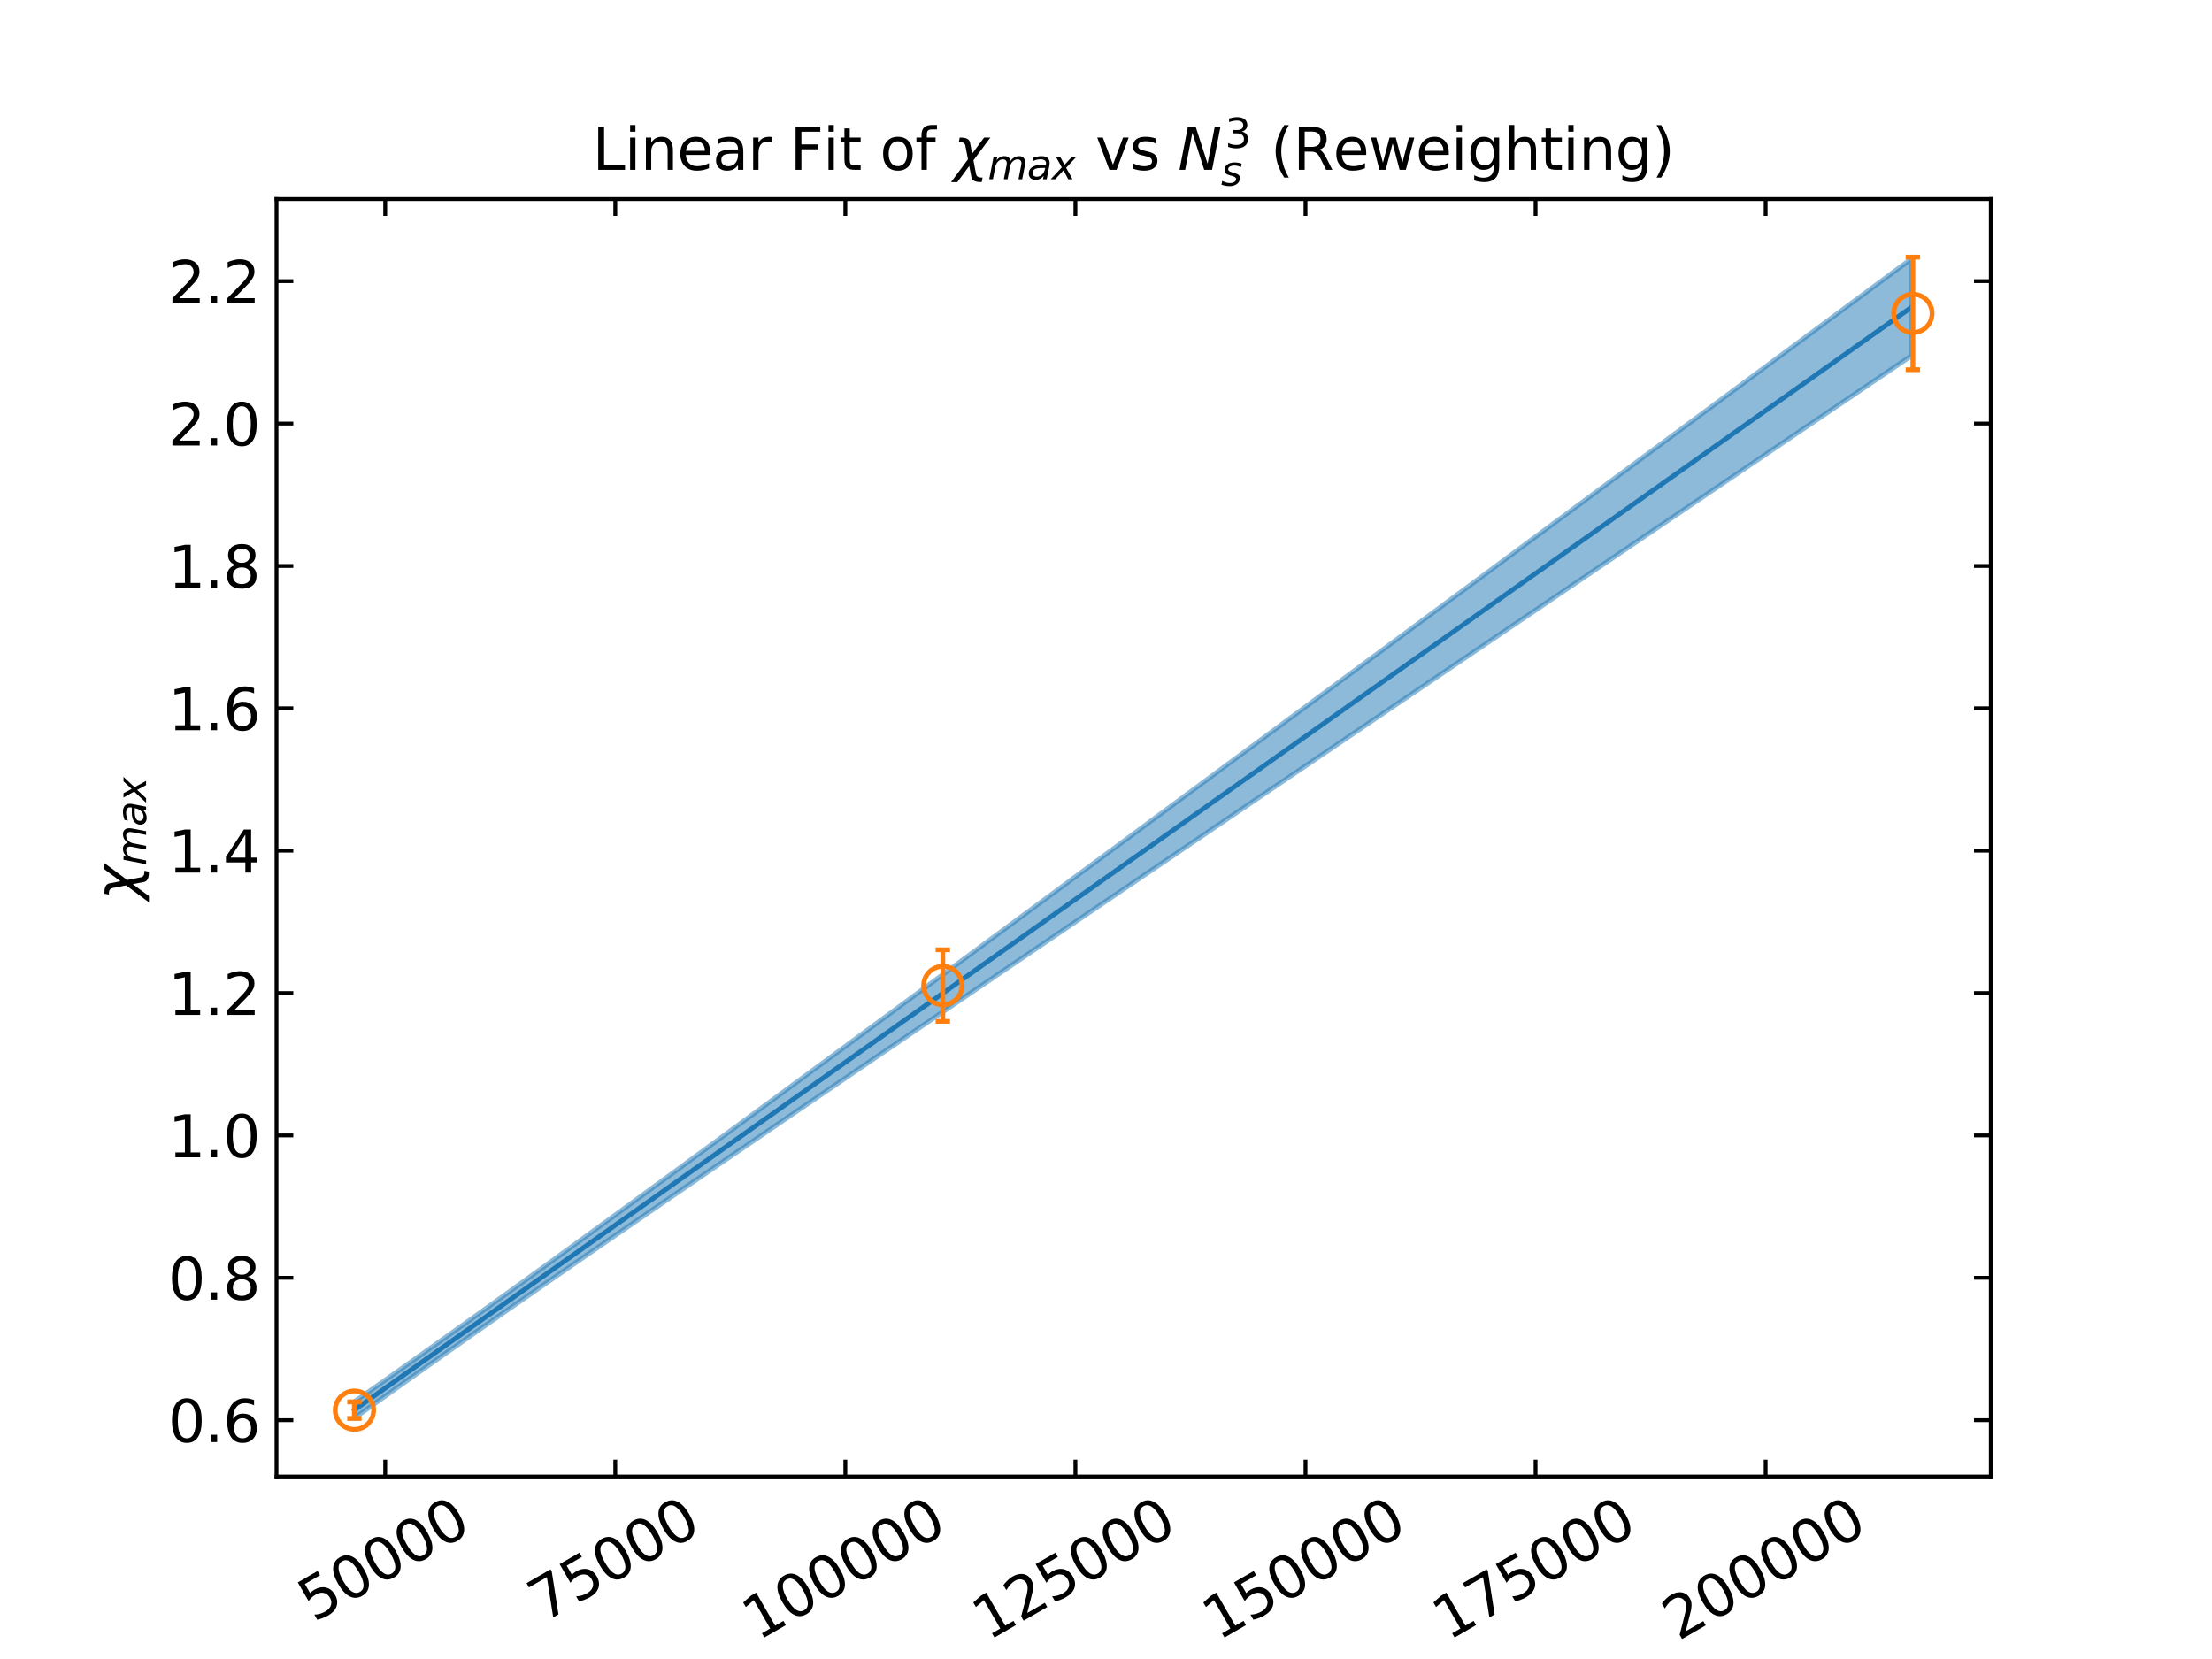 <?xml version="1.0" encoding="utf-8" standalone="no"?>
<!DOCTYPE svg PUBLIC "-//W3C//DTD SVG 1.1//EN"
  "http://www.w3.org/Graphics/SVG/1.1/DTD/svg11.dtd">
<svg xmlns:xlink="http://www.w3.org/1999/xlink" width="460.8pt" height="345.6pt" viewBox="0 0 460.8 345.6" xmlns="http://www.w3.org/2000/svg" version="1.1">
 <defs>
  <style type="text/css">*{stroke-linejoin: round; stroke-linecap: butt}</style>
 </defs>
 <g id="figure_1">
  <g id="patch_1">
   <path d="M 0 345.6 
L 460.8 345.6 
L 460.8 0 
L 0 0 
z
" style="fill: #ffffff"/>
  </g>
  <g id="axes_1">
   <g id="patch_2">
    <path d="M 57.6 307.584 
L 414.72 307.584 
L 414.72 41.472 
L 57.6 41.472 
z
" style="fill: #ffffff"/>
   </g>
   <g id="matplotlib.axis_1">
    <g id="xtick_1">
     <g id="line2d_1">
      <defs>
       <path id="mbba73e75ae" d="M 0 0 
L 0 -3.5 
" style="stroke: #000000; stroke-width: 0.8"/>
      </defs>
      <g>
       <use xlink:href="#mbba73e75ae" x="80.244" y="307.584" style="stroke: #000000; stroke-width: 0.8"/>
      </g>
     </g>
     <g id="line2d_2">
      <defs>
       <path id="mf71bcb3b23" d="M 0 0 
L 0 3.5 
" style="stroke: #000000; stroke-width: 0.8"/>
      </defs>
      <g>
       <use xlink:href="#mf71bcb3b23" x="80.244" y="41.472" style="stroke: #000000; stroke-width: 0.8"/>
      </g>
     </g>
     <g id="text_1">
      <!-- 50000 -->
      <g transform="translate(65.369 338.068) rotate(-30) scale(0.12 -0.12)">
       <defs>
        <path id="DejaVuSans-35" d="M 691 4666 
L 3169 4666 
L 3169 4134 
L 1269 4134 
L 1269 2991 
Q 1406 3038 1543 3061 
Q 1681 3084 1819 3084 
Q 2600 3084 3056 2656 
Q 3513 2228 3513 1497 
Q 3513 744 3044 326 
Q 2575 -91 1722 -91 
Q 1428 -91 1123 -41 
Q 819 9 494 109 
L 494 744 
Q 775 591 1075 516 
Q 1375 441 1709 441 
Q 2250 441 2565 725 
Q 2881 1009 2881 1497 
Q 2881 1984 2565 2268 
Q 2250 2553 1709 2553 
Q 1456 2553 1204 2497 
Q 953 2441 691 2322 
L 691 4666 
z
" transform="scale(0.016)"/>
        <path id="DejaVuSans-30" d="M 2034 4250 
Q 1547 4250 1301 3770 
Q 1056 3291 1056 2328 
Q 1056 1369 1301 889 
Q 1547 409 2034 409 
Q 2525 409 2770 889 
Q 3016 1369 3016 2328 
Q 3016 3291 2770 3770 
Q 2525 4250 2034 4250 
z
M 2034 4750 
Q 2819 4750 3233 4129 
Q 3647 3509 3647 2328 
Q 3647 1150 3233 529 
Q 2819 -91 2034 -91 
Q 1250 -91 836 529 
Q 422 1150 422 2328 
Q 422 3509 836 4129 
Q 1250 4750 2034 4750 
z
" transform="scale(0.016)"/>
       </defs>
       <use xlink:href="#DejaVuSans-35"/>
       <use xlink:href="#DejaVuSans-30" x="63.623"/>
       <use xlink:href="#DejaVuSans-30" x="127.246"/>
       <use xlink:href="#DejaVuSans-30" x="190.869"/>
       <use xlink:href="#DejaVuSans-30" x="254.492"/>
      </g>
     </g>
    </g>
    <g id="xtick_2">
     <g id="line2d_3">
      <g>
       <use xlink:href="#mbba73e75ae" x="128.172" y="307.584" style="stroke: #000000; stroke-width: 0.8"/>
      </g>
     </g>
     <g id="line2d_4">
      <g>
       <use xlink:href="#mf71bcb3b23" x="128.172" y="41.472" style="stroke: #000000; stroke-width: 0.8"/>
      </g>
     </g>
     <g id="text_2">
      <!-- 75000 -->
      <g transform="translate(113.297 338.068) rotate(-30) scale(0.12 -0.12)">
       <defs>
        <path id="DejaVuSans-37" d="M 525 4666 
L 3525 4666 
L 3525 4397 
L 1831 0 
L 1172 0 
L 2766 4134 
L 525 4134 
L 525 4666 
z
" transform="scale(0.016)"/>
       </defs>
       <use xlink:href="#DejaVuSans-37"/>
       <use xlink:href="#DejaVuSans-35" x="63.623"/>
       <use xlink:href="#DejaVuSans-30" x="127.246"/>
       <use xlink:href="#DejaVuSans-30" x="190.869"/>
       <use xlink:href="#DejaVuSans-30" x="254.492"/>
      </g>
     </g>
    </g>
    <g id="xtick_3">
     <g id="line2d_5">
      <g>
       <use xlink:href="#mbba73e75ae" x="176.1" y="307.584" style="stroke: #000000; stroke-width: 0.8"/>
      </g>
     </g>
     <g id="line2d_6">
      <g>
       <use xlink:href="#mf71bcb3b23" x="176.1" y="41.472" style="stroke: #000000; stroke-width: 0.8"/>
      </g>
     </g>
     <g id="text_3">
      <!-- 100000 -->
      <g transform="translate(157.919 341.886) rotate(-30) scale(0.12 -0.12)">
       <defs>
        <path id="DejaVuSans-31" d="M 794 531 
L 1825 531 
L 1825 4091 
L 703 3866 
L 703 4441 
L 1819 4666 
L 2450 4666 
L 2450 531 
L 3481 531 
L 3481 0 
L 794 0 
L 794 531 
z
" transform="scale(0.016)"/>
       </defs>
       <use xlink:href="#DejaVuSans-31"/>
       <use xlink:href="#DejaVuSans-30" x="63.623"/>
       <use xlink:href="#DejaVuSans-30" x="127.246"/>
       <use xlink:href="#DejaVuSans-30" x="190.869"/>
       <use xlink:href="#DejaVuSans-30" x="254.492"/>
       <use xlink:href="#DejaVuSans-30" x="318.115"/>
      </g>
     </g>
    </g>
    <g id="xtick_4">
     <g id="line2d_7">
      <g>
       <use xlink:href="#mbba73e75ae" x="224.028" y="307.584" style="stroke: #000000; stroke-width: 0.8"/>
      </g>
     </g>
     <g id="line2d_8">
      <g>
       <use xlink:href="#mf71bcb3b23" x="224.028" y="41.472" style="stroke: #000000; stroke-width: 0.8"/>
      </g>
     </g>
     <g id="text_4">
      <!-- 125000 -->
      <g transform="translate(205.848 341.886) rotate(-30) scale(0.12 -0.12)">
       <defs>
        <path id="DejaVuSans-32" d="M 1228 531 
L 3431 531 
L 3431 0 
L 469 0 
L 469 531 
Q 828 903 1448 1529 
Q 2069 2156 2228 2338 
Q 2531 2678 2651 2914 
Q 2772 3150 2772 3378 
Q 2772 3750 2511 3984 
Q 2250 4219 1831 4219 
Q 1534 4219 1204 4116 
Q 875 4013 500 3803 
L 500 4441 
Q 881 4594 1212 4672 
Q 1544 4750 1819 4750 
Q 2544 4750 2975 4387 
Q 3406 4025 3406 3419 
Q 3406 3131 3298 2873 
Q 3191 2616 2906 2266 
Q 2828 2175 2409 1742 
Q 1991 1309 1228 531 
z
" transform="scale(0.016)"/>
       </defs>
       <use xlink:href="#DejaVuSans-31"/>
       <use xlink:href="#DejaVuSans-32" x="63.623"/>
       <use xlink:href="#DejaVuSans-35" x="127.246"/>
       <use xlink:href="#DejaVuSans-30" x="190.869"/>
       <use xlink:href="#DejaVuSans-30" x="254.492"/>
       <use xlink:href="#DejaVuSans-30" x="318.115"/>
      </g>
     </g>
    </g>
    <g id="xtick_5">
     <g id="line2d_9">
      <g>
       <use xlink:href="#mbba73e75ae" x="271.957" y="307.584" style="stroke: #000000; stroke-width: 0.8"/>
      </g>
     </g>
     <g id="line2d_10">
      <g>
       <use xlink:href="#mf71bcb3b23" x="271.957" y="41.472" style="stroke: #000000; stroke-width: 0.8"/>
      </g>
     </g>
     <g id="text_5">
      <!-- 150000 -->
      <g transform="translate(253.776 341.886) rotate(-30) scale(0.12 -0.12)">
       <use xlink:href="#DejaVuSans-31"/>
       <use xlink:href="#DejaVuSans-35" x="63.623"/>
       <use xlink:href="#DejaVuSans-30" x="127.246"/>
       <use xlink:href="#DejaVuSans-30" x="190.869"/>
       <use xlink:href="#DejaVuSans-30" x="254.492"/>
       <use xlink:href="#DejaVuSans-30" x="318.115"/>
      </g>
     </g>
    </g>
    <g id="xtick_6">
     <g id="line2d_11">
      <g>
       <use xlink:href="#mbba73e75ae" x="319.885" y="307.584" style="stroke: #000000; stroke-width: 0.8"/>
      </g>
     </g>
     <g id="line2d_12">
      <g>
       <use xlink:href="#mf71bcb3b23" x="319.885" y="41.472" style="stroke: #000000; stroke-width: 0.8"/>
      </g>
     </g>
     <g id="text_6">
      <!-- 175000 -->
      <g transform="translate(301.704 341.886) rotate(-30) scale(0.12 -0.12)">
       <use xlink:href="#DejaVuSans-31"/>
       <use xlink:href="#DejaVuSans-37" x="63.623"/>
       <use xlink:href="#DejaVuSans-35" x="127.246"/>
       <use xlink:href="#DejaVuSans-30" x="190.869"/>
       <use xlink:href="#DejaVuSans-30" x="254.492"/>
       <use xlink:href="#DejaVuSans-30" x="318.115"/>
      </g>
     </g>
    </g>
    <g id="xtick_7">
     <g id="line2d_13">
      <g>
       <use xlink:href="#mbba73e75ae" x="367.813" y="307.584" style="stroke: #000000; stroke-width: 0.8"/>
      </g>
     </g>
     <g id="line2d_14">
      <g>
       <use xlink:href="#mf71bcb3b23" x="367.813" y="41.472" style="stroke: #000000; stroke-width: 0.8"/>
      </g>
     </g>
     <g id="text_7">
      <!-- 200000 -->
      <g transform="translate(349.632 341.886) rotate(-30) scale(0.12 -0.12)">
       <use xlink:href="#DejaVuSans-32"/>
       <use xlink:href="#DejaVuSans-30" x="63.623"/>
       <use xlink:href="#DejaVuSans-30" x="127.246"/>
       <use xlink:href="#DejaVuSans-30" x="190.869"/>
       <use xlink:href="#DejaVuSans-30" x="254.492"/>
       <use xlink:href="#DejaVuSans-30" x="318.115"/>
      </g>
     </g>
    </g>
    <g id="text_8">
     <!-- $N_s^3$ -->
     <g transform="translate(228.36 358.967) scale(0.12 -0.12)">
      <defs>
       <path id="DejaVuSans-Oblique-4e" d="M 1081 4666 
L 1931 4666 
L 3219 666 
L 4000 4666 
L 4616 4666 
L 3706 0 
L 2853 0 
L 1569 4025 
L 788 0 
L 172 0 
L 1081 4666 
z
" transform="scale(0.016)"/>
       <path id="DejaVuSans-33" d="M 2597 2516 
Q 3050 2419 3304 2112 
Q 3559 1806 3559 1356 
Q 3559 666 3084 287 
Q 2609 -91 1734 -91 
Q 1441 -91 1130 -33 
Q 819 25 488 141 
L 488 750 
Q 750 597 1062 519 
Q 1375 441 1716 441 
Q 2309 441 2620 675 
Q 2931 909 2931 1356 
Q 2931 1769 2642 2001 
Q 2353 2234 1838 2234 
L 1294 2234 
L 1294 2753 
L 1863 2753 
Q 2328 2753 2575 2939 
Q 2822 3125 2822 3475 
Q 2822 3834 2567 4026 
Q 2313 4219 1838 4219 
Q 1578 4219 1281 4162 
Q 984 4106 628 3988 
L 628 4550 
Q 988 4650 1302 4700 
Q 1616 4750 1894 4750 
Q 2613 4750 3031 4423 
Q 3450 4097 3450 3541 
Q 3450 3153 3228 2886 
Q 3006 2619 2597 2516 
z
" transform="scale(0.016)"/>
       <path id="DejaVuSans-Oblique-73" d="M 3200 3397 
L 3091 2853 
Q 2863 2978 2609 3040 
Q 2356 3103 2088 3103 
Q 1634 3103 1373 2948 
Q 1113 2794 1113 2528 
Q 1113 2219 1719 2053 
Q 1766 2041 1788 2034 
L 1972 1978 
Q 2547 1819 2739 1644 
Q 2931 1469 2931 1166 
Q 2931 609 2489 259 
Q 2047 -91 1331 -91 
Q 1053 -91 747 -37 
Q 441 16 72 128 
L 184 722 
Q 500 559 806 475 
Q 1113 391 1394 391 
Q 1816 391 2080 572 
Q 2344 753 2344 1031 
Q 2344 1331 1650 1516 
L 1591 1531 
L 1394 1581 
Q 956 1697 753 1886 
Q 550 2075 550 2369 
Q 550 2928 970 3256 
Q 1391 3584 2113 3584 
Q 2397 3584 2667 3537 
Q 2938 3491 3200 3397 
z
" transform="scale(0.016)"/>
      </defs>
      <use xlink:href="#DejaVuSans-Oblique-4e" transform="translate(0 0.766)"/>
      <use xlink:href="#DejaVuSans-33" transform="translate(81.821 39.047) scale(0.7)"/>
      <use xlink:href="#DejaVuSans-Oblique-73" transform="translate(74.805 -26.578) scale(0.7)"/>
     </g>
    </g>
   </g>
   <g id="matplotlib.axis_2">
    <g id="ytick_1">
     <g id="line2d_15">
      <defs>
       <path id="m987afc44a0" d="M 0 0 
L 3.5 0 
" style="stroke: #000000; stroke-width: 0.8"/>
      </defs>
      <g>
       <use xlink:href="#m987afc44a0" x="57.6" y="295.848" style="stroke: #000000; stroke-width: 0.8"/>
      </g>
     </g>
     <g id="line2d_16">
      <defs>
       <path id="m8a68eade60" d="M 0 0 
L -3.5 0 
" style="stroke: #000000; stroke-width: 0.8"/>
      </defs>
      <g>
       <use xlink:href="#m8a68eade60" x="414.72" y="295.848" style="stroke: #000000; stroke-width: 0.8"/>
      </g>
     </g>
     <g id="text_9">
      <!-- 0.6 -->
      <g transform="translate(35.016 300.407) scale(0.12 -0.12)">
       <defs>
        <path id="DejaVuSans-2e" d="M 684 794 
L 1344 794 
L 1344 0 
L 684 0 
L 684 794 
z
" transform="scale(0.016)"/>
        <path id="DejaVuSans-36" d="M 2113 2584 
Q 1688 2584 1439 2293 
Q 1191 2003 1191 1497 
Q 1191 994 1439 701 
Q 1688 409 2113 409 
Q 2538 409 2786 701 
Q 3034 994 3034 1497 
Q 3034 2003 2786 2293 
Q 2538 2584 2113 2584 
z
M 3366 4563 
L 3366 3988 
Q 3128 4100 2886 4159 
Q 2644 4219 2406 4219 
Q 1781 4219 1451 3797 
Q 1122 3375 1075 2522 
Q 1259 2794 1537 2939 
Q 1816 3084 2150 3084 
Q 2853 3084 3261 2657 
Q 3669 2231 3669 1497 
Q 3669 778 3244 343 
Q 2819 -91 2113 -91 
Q 1303 -91 875 529 
Q 447 1150 447 2328 
Q 447 3434 972 4092 
Q 1497 4750 2381 4750 
Q 2619 4750 2861 4703 
Q 3103 4656 3366 4563 
z
" transform="scale(0.016)"/>
       </defs>
       <use xlink:href="#DejaVuSans-30"/>
       <use xlink:href="#DejaVuSans-2e" x="63.623"/>
       <use xlink:href="#DejaVuSans-36" x="95.41"/>
      </g>
     </g>
    </g>
    <g id="ytick_2">
     <g id="line2d_17">
      <g>
       <use xlink:href="#m987afc44a0" x="57.6" y="266.189" style="stroke: #000000; stroke-width: 0.8"/>
      </g>
     </g>
     <g id="line2d_18">
      <g>
       <use xlink:href="#m8a68eade60" x="414.72" y="266.189" style="stroke: #000000; stroke-width: 0.8"/>
      </g>
     </g>
     <g id="text_10">
      <!-- 0.8 -->
      <g transform="translate(35.016 270.748) scale(0.12 -0.12)">
       <defs>
        <path id="DejaVuSans-38" d="M 2034 2216 
Q 1584 2216 1326 1975 
Q 1069 1734 1069 1313 
Q 1069 891 1326 650 
Q 1584 409 2034 409 
Q 2484 409 2743 651 
Q 3003 894 3003 1313 
Q 3003 1734 2745 1975 
Q 2488 2216 2034 2216 
z
M 1403 2484 
Q 997 2584 770 2862 
Q 544 3141 544 3541 
Q 544 4100 942 4425 
Q 1341 4750 2034 4750 
Q 2731 4750 3128 4425 
Q 3525 4100 3525 3541 
Q 3525 3141 3298 2862 
Q 3072 2584 2669 2484 
Q 3125 2378 3379 2068 
Q 3634 1759 3634 1313 
Q 3634 634 3220 271 
Q 2806 -91 2034 -91 
Q 1263 -91 848 271 
Q 434 634 434 1313 
Q 434 1759 690 2068 
Q 947 2378 1403 2484 
z
M 1172 3481 
Q 1172 3119 1398 2916 
Q 1625 2713 2034 2713 
Q 2441 2713 2670 2916 
Q 2900 3119 2900 3481 
Q 2900 3844 2670 4047 
Q 2441 4250 2034 4250 
Q 1625 4250 1398 4047 
Q 1172 3844 1172 3481 
z
" transform="scale(0.016)"/>
       </defs>
       <use xlink:href="#DejaVuSans-30"/>
       <use xlink:href="#DejaVuSans-2e" x="63.623"/>
       <use xlink:href="#DejaVuSans-38" x="95.41"/>
      </g>
     </g>
    </g>
    <g id="ytick_3">
     <g id="line2d_19">
      <g>
       <use xlink:href="#m987afc44a0" x="57.6" y="236.53" style="stroke: #000000; stroke-width: 0.8"/>
      </g>
     </g>
     <g id="line2d_20">
      <g>
       <use xlink:href="#m8a68eade60" x="414.72" y="236.53" style="stroke: #000000; stroke-width: 0.8"/>
      </g>
     </g>
     <g id="text_11">
      <!-- 1.0 -->
      <g transform="translate(35.016 241.089) scale(0.12 -0.12)">
       <use xlink:href="#DejaVuSans-31"/>
       <use xlink:href="#DejaVuSans-2e" x="63.623"/>
       <use xlink:href="#DejaVuSans-30" x="95.41"/>
      </g>
     </g>
    </g>
    <g id="ytick_4">
     <g id="line2d_21">
      <g>
       <use xlink:href="#m987afc44a0" x="57.6" y="206.871" style="stroke: #000000; stroke-width: 0.8"/>
      </g>
     </g>
     <g id="line2d_22">
      <g>
       <use xlink:href="#m8a68eade60" x="414.72" y="206.871" style="stroke: #000000; stroke-width: 0.8"/>
      </g>
     </g>
     <g id="text_12">
      <!-- 1.2 -->
      <g transform="translate(35.016 211.43) scale(0.12 -0.12)">
       <use xlink:href="#DejaVuSans-31"/>
       <use xlink:href="#DejaVuSans-2e" x="63.623"/>
       <use xlink:href="#DejaVuSans-32" x="95.41"/>
      </g>
     </g>
    </g>
    <g id="ytick_5">
     <g id="line2d_23">
      <g>
       <use xlink:href="#m987afc44a0" x="57.6" y="177.212" style="stroke: #000000; stroke-width: 0.8"/>
      </g>
     </g>
     <g id="line2d_24">
      <g>
       <use xlink:href="#m8a68eade60" x="414.72" y="177.212" style="stroke: #000000; stroke-width: 0.8"/>
      </g>
     </g>
     <g id="text_13">
      <!-- 1.4 -->
      <g transform="translate(35.016 181.771) scale(0.12 -0.12)">
       <defs>
        <path id="DejaVuSans-34" d="M 2419 4116 
L 825 1625 
L 2419 1625 
L 2419 4116 
z
M 2253 4666 
L 3047 4666 
L 3047 1625 
L 3713 1625 
L 3713 1100 
L 3047 1100 
L 3047 0 
L 2419 0 
L 2419 1100 
L 313 1100 
L 313 1709 
L 2253 4666 
z
" transform="scale(0.016)"/>
       </defs>
       <use xlink:href="#DejaVuSans-31"/>
       <use xlink:href="#DejaVuSans-2e" x="63.623"/>
       <use xlink:href="#DejaVuSans-34" x="95.41"/>
      </g>
     </g>
    </g>
    <g id="ytick_6">
     <g id="line2d_25">
      <g>
       <use xlink:href="#m987afc44a0" x="57.6" y="147.553" style="stroke: #000000; stroke-width: 0.8"/>
      </g>
     </g>
     <g id="line2d_26">
      <g>
       <use xlink:href="#m8a68eade60" x="414.72" y="147.553" style="stroke: #000000; stroke-width: 0.8"/>
      </g>
     </g>
     <g id="text_14">
      <!-- 1.6 -->
      <g transform="translate(35.016 152.112) scale(0.12 -0.12)">
       <use xlink:href="#DejaVuSans-31"/>
       <use xlink:href="#DejaVuSans-2e" x="63.623"/>
       <use xlink:href="#DejaVuSans-36" x="95.41"/>
      </g>
     </g>
    </g>
    <g id="ytick_7">
     <g id="line2d_27">
      <g>
       <use xlink:href="#m987afc44a0" x="57.6" y="117.893" style="stroke: #000000; stroke-width: 0.8"/>
      </g>
     </g>
     <g id="line2d_28">
      <g>
       <use xlink:href="#m8a68eade60" x="414.72" y="117.893" style="stroke: #000000; stroke-width: 0.8"/>
      </g>
     </g>
     <g id="text_15">
      <!-- 1.8 -->
      <g transform="translate(35.016 122.453) scale(0.12 -0.12)">
       <use xlink:href="#DejaVuSans-31"/>
       <use xlink:href="#DejaVuSans-2e" x="63.623"/>
       <use xlink:href="#DejaVuSans-38" x="95.41"/>
      </g>
     </g>
    </g>
    <g id="ytick_8">
     <g id="line2d_29">
      <g>
       <use xlink:href="#m987afc44a0" x="57.6" y="88.234" style="stroke: #000000; stroke-width: 0.8"/>
      </g>
     </g>
     <g id="line2d_30">
      <g>
       <use xlink:href="#m8a68eade60" x="414.72" y="88.234" style="stroke: #000000; stroke-width: 0.8"/>
      </g>
     </g>
     <g id="text_16">
      <!-- 2.0 -->
      <g transform="translate(35.016 92.793) scale(0.12 -0.12)">
       <use xlink:href="#DejaVuSans-32"/>
       <use xlink:href="#DejaVuSans-2e" x="63.623"/>
       <use xlink:href="#DejaVuSans-30" x="95.41"/>
      </g>
     </g>
    </g>
    <g id="ytick_9">
     <g id="line2d_31">
      <g>
       <use xlink:href="#m987afc44a0" x="57.6" y="58.575" style="stroke: #000000; stroke-width: 0.8"/>
      </g>
     </g>
     <g id="line2d_32">
      <g>
       <use xlink:href="#m8a68eade60" x="414.72" y="58.575" style="stroke: #000000; stroke-width: 0.8"/>
      </g>
     </g>
     <g id="text_17">
      <!-- 2.2 -->
      <g transform="translate(35.016 63.134) scale(0.12 -0.12)">
       <use xlink:href="#DejaVuSans-32"/>
       <use xlink:href="#DejaVuSans-2e" x="63.623"/>
       <use xlink:href="#DejaVuSans-32" x="95.41"/>
      </g>
     </g>
    </g>
    <g id="text_18">
     <!-- $\chi_{max}$ -->
     <g transform="translate(28.496 187.428) rotate(-90) scale(0.12 -0.12)">
      <defs>
       <path id="DejaVuSans-Oblique-3c7" d="M 1922 -781 
L 1691 416 
L 394 -1334 
L -284 -1334 
L 1553 1141 
L 1269 2613 
Q 1194 3006 713 3006 
L 559 3006 
L 653 3500 
L 872 3494 
Q 1675 3472 1775 2950 
L 2006 1753 
L 3303 3503 
L 3981 3503 
L 2144 1028 
L 2428 -444 
Q 2503 -838 2984 -838 
L 3138 -838 
L 3044 -1331 
L 2825 -1325 
Q 2022 -1303 1922 -781 
z
" transform="scale(0.016)"/>
       <path id="DejaVuSans-Oblique-6d" d="M 5747 2113 
L 5338 0 
L 4763 0 
L 5166 2094 
Q 5191 2228 5203 2325 
Q 5216 2422 5216 2491 
Q 5216 2772 5059 2928 
Q 4903 3084 4622 3084 
Q 4203 3084 3875 2770 
Q 3547 2456 3450 1953 
L 3066 0 
L 2491 0 
L 2900 2094 
Q 2925 2209 2937 2307 
Q 2950 2406 2950 2484 
Q 2950 2769 2794 2926 
Q 2638 3084 2363 3084 
Q 1938 3084 1609 2770 
Q 1281 2456 1184 1953 
L 800 0 
L 225 0 
L 909 3500 
L 1484 3500 
L 1375 2956 
Q 1609 3263 1923 3423 
Q 2238 3584 2597 3584 
Q 2978 3584 3223 3384 
Q 3469 3184 3519 2828 
Q 3781 3197 4126 3390 
Q 4472 3584 4856 3584 
Q 5306 3584 5551 3325 
Q 5797 3066 5797 2591 
Q 5797 2488 5784 2364 
Q 5772 2241 5747 2113 
z
" transform="scale(0.016)"/>
       <path id="DejaVuSans-Oblique-61" d="M 3438 1997 
L 3047 0 
L 2472 0 
L 2578 531 
Q 2325 219 2001 64 
Q 1678 -91 1281 -91 
Q 834 -91 548 182 
Q 263 456 263 884 
Q 263 1497 752 1853 
Q 1241 2209 2100 2209 
L 2900 2209 
L 2931 2363 
Q 2938 2388 2941 2417 
Q 2944 2447 2944 2509 
Q 2944 2788 2717 2942 
Q 2491 3097 2081 3097 
Q 1800 3097 1504 3025 
Q 1209 2953 897 2809 
L 997 3341 
Q 1322 3463 1633 3523 
Q 1944 3584 2234 3584 
Q 2853 3584 3176 3315 
Q 3500 3047 3500 2534 
Q 3500 2431 3484 2292 
Q 3469 2153 3438 1997 
z
M 2816 1759 
L 2241 1759 
Q 1534 1759 1195 1570 
Q 856 1381 856 984 
Q 856 709 1029 553 
Q 1203 397 1509 397 
Q 1978 397 2328 733 
Q 2678 1069 2791 1631 
L 2816 1759 
z
" transform="scale(0.016)"/>
       <path id="DejaVuSans-Oblique-78" d="M 3841 3500 
L 2234 1784 
L 3219 0 
L 2559 0 
L 1819 1388 
L 531 0 
L -166 0 
L 1556 1844 
L 641 3500 
L 1300 3500 
L 1972 2234 
L 3144 3500 
L 3841 3500 
z
" transform="scale(0.016)"/>
      </defs>
      <use xlink:href="#DejaVuSans-Oblique-3c7" transform="translate(0 0.266)"/>
      <use xlink:href="#DejaVuSans-Oblique-6d" transform="translate(59.18 -16.141) scale(0.7)"/>
      <use xlink:href="#DejaVuSans-Oblique-61" transform="translate(127.368 -16.141) scale(0.7)"/>
      <use xlink:href="#DejaVuSans-Oblique-78" transform="translate(170.264 -16.141) scale(0.7)"/>
     </g>
    </g>
   </g>
   <g id="patch_3">
    <path d="M 57.6 307.584 
L 57.6 41.472 
" style="fill: none; stroke: #000000; stroke-width: 0.8; stroke-linejoin: miter; stroke-linecap: square"/>
   </g>
   <g id="patch_4">
    <path d="M 414.72 307.584 
L 414.72 41.472 
" style="fill: none; stroke: #000000; stroke-width: 0.8; stroke-linejoin: miter; stroke-linecap: square"/>
   </g>
   <g id="patch_5">
    <path d="M 57.6 307.584 
L 414.72 307.584 
" style="fill: none; stroke: #000000; stroke-width: 0.8; stroke-linejoin: miter; stroke-linecap: square"/>
   </g>
   <g id="patch_6">
    <path d="M 57.6 41.472 
L 414.72 41.472 
" style="fill: none; stroke: #000000; stroke-width: 0.8; stroke-linejoin: miter; stroke-linecap: square"/>
   </g>
   <g id="text_19">
    <!-- Linear Fit of $\chi_{max}$ vs $N_s^3$ (Reweighting) -->
    <g transform="translate(123.42 35.472) scale(0.12 -0.12)">
     <defs>
      <path id="DejaVuSans-4c" d="M 628 4666 
L 1259 4666 
L 1259 531 
L 3531 531 
L 3531 0 
L 628 0 
L 628 4666 
z
" transform="scale(0.016)"/>
      <path id="DejaVuSans-69" d="M 603 3500 
L 1178 3500 
L 1178 0 
L 603 0 
L 603 3500 
z
M 603 4863 
L 1178 4863 
L 1178 4134 
L 603 4134 
L 603 4863 
z
" transform="scale(0.016)"/>
      <path id="DejaVuSans-6e" d="M 3513 2113 
L 3513 0 
L 2938 0 
L 2938 2094 
Q 2938 2591 2744 2837 
Q 2550 3084 2163 3084 
Q 1697 3084 1428 2787 
Q 1159 2491 1159 1978 
L 1159 0 
L 581 0 
L 581 3500 
L 1159 3500 
L 1159 2956 
Q 1366 3272 1645 3428 
Q 1925 3584 2291 3584 
Q 2894 3584 3203 3211 
Q 3513 2838 3513 2113 
z
" transform="scale(0.016)"/>
      <path id="DejaVuSans-65" d="M 3597 1894 
L 3597 1613 
L 953 1613 
Q 991 1019 1311 708 
Q 1631 397 2203 397 
Q 2534 397 2845 478 
Q 3156 559 3463 722 
L 3463 178 
Q 3153 47 2828 -22 
Q 2503 -91 2169 -91 
Q 1331 -91 842 396 
Q 353 884 353 1716 
Q 353 2575 817 3079 
Q 1281 3584 2069 3584 
Q 2775 3584 3186 3129 
Q 3597 2675 3597 1894 
z
M 3022 2063 
Q 3016 2534 2758 2815 
Q 2500 3097 2075 3097 
Q 1594 3097 1305 2825 
Q 1016 2553 972 2059 
L 3022 2063 
z
" transform="scale(0.016)"/>
      <path id="DejaVuSans-61" d="M 2194 1759 
Q 1497 1759 1228 1600 
Q 959 1441 959 1056 
Q 959 750 1161 570 
Q 1363 391 1709 391 
Q 2188 391 2477 730 
Q 2766 1069 2766 1631 
L 2766 1759 
L 2194 1759 
z
M 3341 1997 
L 3341 0 
L 2766 0 
L 2766 531 
Q 2569 213 2275 61 
Q 1981 -91 1556 -91 
Q 1019 -91 701 211 
Q 384 513 384 1019 
Q 384 1609 779 1909 
Q 1175 2209 1959 2209 
L 2766 2209 
L 2766 2266 
Q 2766 2663 2505 2880 
Q 2244 3097 1772 3097 
Q 1472 3097 1187 3025 
Q 903 2953 641 2809 
L 641 3341 
Q 956 3463 1253 3523 
Q 1550 3584 1831 3584 
Q 2591 3584 2966 3190 
Q 3341 2797 3341 1997 
z
" transform="scale(0.016)"/>
      <path id="DejaVuSans-72" d="M 2631 2963 
Q 2534 3019 2420 3045 
Q 2306 3072 2169 3072 
Q 1681 3072 1420 2755 
Q 1159 2438 1159 1844 
L 1159 0 
L 581 0 
L 581 3500 
L 1159 3500 
L 1159 2956 
Q 1341 3275 1631 3429 
Q 1922 3584 2338 3584 
Q 2397 3584 2469 3576 
Q 2541 3569 2628 3553 
L 2631 2963 
z
" transform="scale(0.016)"/>
      <path id="DejaVuSans-20" transform="scale(0.016)"/>
      <path id="DejaVuSans-46" d="M 628 4666 
L 3309 4666 
L 3309 4134 
L 1259 4134 
L 1259 2759 
L 3109 2759 
L 3109 2228 
L 1259 2228 
L 1259 0 
L 628 0 
L 628 4666 
z
" transform="scale(0.016)"/>
      <path id="DejaVuSans-74" d="M 1172 4494 
L 1172 3500 
L 2356 3500 
L 2356 3053 
L 1172 3053 
L 1172 1153 
Q 1172 725 1289 603 
Q 1406 481 1766 481 
L 2356 481 
L 2356 0 
L 1766 0 
Q 1100 0 847 248 
Q 594 497 594 1153 
L 594 3053 
L 172 3053 
L 172 3500 
L 594 3500 
L 594 4494 
L 1172 4494 
z
" transform="scale(0.016)"/>
      <path id="DejaVuSans-6f" d="M 1959 3097 
Q 1497 3097 1228 2736 
Q 959 2375 959 1747 
Q 959 1119 1226 758 
Q 1494 397 1959 397 
Q 2419 397 2687 759 
Q 2956 1122 2956 1747 
Q 2956 2369 2687 2733 
Q 2419 3097 1959 3097 
z
M 1959 3584 
Q 2709 3584 3137 3096 
Q 3566 2609 3566 1747 
Q 3566 888 3137 398 
Q 2709 -91 1959 -91 
Q 1206 -91 779 398 
Q 353 888 353 1747 
Q 353 2609 779 3096 
Q 1206 3584 1959 3584 
z
" transform="scale(0.016)"/>
      <path id="DejaVuSans-66" d="M 2375 4863 
L 2375 4384 
L 1825 4384 
Q 1516 4384 1395 4259 
Q 1275 4134 1275 3809 
L 1275 3500 
L 2222 3500 
L 2222 3053 
L 1275 3053 
L 1275 0 
L 697 0 
L 697 3053 
L 147 3053 
L 147 3500 
L 697 3500 
L 697 3744 
Q 697 4328 969 4595 
Q 1241 4863 1831 4863 
L 2375 4863 
z
" transform="scale(0.016)"/>
      <path id="DejaVuSans-76" d="M 191 3500 
L 800 3500 
L 1894 563 
L 2988 3500 
L 3597 3500 
L 2284 0 
L 1503 0 
L 191 3500 
z
" transform="scale(0.016)"/>
      <path id="DejaVuSans-73" d="M 2834 3397 
L 2834 2853 
Q 2591 2978 2328 3040 
Q 2066 3103 1784 3103 
Q 1356 3103 1142 2972 
Q 928 2841 928 2578 
Q 928 2378 1081 2264 
Q 1234 2150 1697 2047 
L 1894 2003 
Q 2506 1872 2764 1633 
Q 3022 1394 3022 966 
Q 3022 478 2636 193 
Q 2250 -91 1575 -91 
Q 1294 -91 989 -36 
Q 684 19 347 128 
L 347 722 
Q 666 556 975 473 
Q 1284 391 1588 391 
Q 1994 391 2212 530 
Q 2431 669 2431 922 
Q 2431 1156 2273 1281 
Q 2116 1406 1581 1522 
L 1381 1569 
Q 847 1681 609 1914 
Q 372 2147 372 2553 
Q 372 3047 722 3315 
Q 1072 3584 1716 3584 
Q 2034 3584 2315 3537 
Q 2597 3491 2834 3397 
z
" transform="scale(0.016)"/>
      <path id="DejaVuSans-28" d="M 1984 4856 
Q 1566 4138 1362 3434 
Q 1159 2731 1159 2009 
Q 1159 1288 1364 580 
Q 1569 -128 1984 -844 
L 1484 -844 
Q 1016 -109 783 600 
Q 550 1309 550 2009 
Q 550 2706 781 3412 
Q 1013 4119 1484 4856 
L 1984 4856 
z
" transform="scale(0.016)"/>
      <path id="DejaVuSans-52" d="M 2841 2188 
Q 3044 2119 3236 1894 
Q 3428 1669 3622 1275 
L 4263 0 
L 3584 0 
L 2988 1197 
Q 2756 1666 2539 1819 
Q 2322 1972 1947 1972 
L 1259 1972 
L 1259 0 
L 628 0 
L 628 4666 
L 2053 4666 
Q 2853 4666 3247 4331 
Q 3641 3997 3641 3322 
Q 3641 2881 3436 2590 
Q 3231 2300 2841 2188 
z
M 1259 4147 
L 1259 2491 
L 2053 2491 
Q 2509 2491 2742 2702 
Q 2975 2913 2975 3322 
Q 2975 3731 2742 3939 
Q 2509 4147 2053 4147 
L 1259 4147 
z
" transform="scale(0.016)"/>
      <path id="DejaVuSans-77" d="M 269 3500 
L 844 3500 
L 1563 769 
L 2278 3500 
L 2956 3500 
L 3675 769 
L 4391 3500 
L 4966 3500 
L 4050 0 
L 3372 0 
L 2619 2869 
L 1863 0 
L 1184 0 
L 269 3500 
z
" transform="scale(0.016)"/>
      <path id="DejaVuSans-67" d="M 2906 1791 
Q 2906 2416 2648 2759 
Q 2391 3103 1925 3103 
Q 1463 3103 1205 2759 
Q 947 2416 947 1791 
Q 947 1169 1205 825 
Q 1463 481 1925 481 
Q 2391 481 2648 825 
Q 2906 1169 2906 1791 
z
M 3481 434 
Q 3481 -459 3084 -895 
Q 2688 -1331 1869 -1331 
Q 1566 -1331 1297 -1286 
Q 1028 -1241 775 -1147 
L 775 -588 
Q 1028 -725 1275 -790 
Q 1522 -856 1778 -856 
Q 2344 -856 2625 -561 
Q 2906 -266 2906 331 
L 2906 616 
Q 2728 306 2450 153 
Q 2172 0 1784 0 
Q 1141 0 747 490 
Q 353 981 353 1791 
Q 353 2603 747 3093 
Q 1141 3584 1784 3584 
Q 2172 3584 2450 3431 
Q 2728 3278 2906 2969 
L 2906 3500 
L 3481 3500 
L 3481 434 
z
" transform="scale(0.016)"/>
      <path id="DejaVuSans-68" d="M 3513 2113 
L 3513 0 
L 2938 0 
L 2938 2094 
Q 2938 2591 2744 2837 
Q 2550 3084 2163 3084 
Q 1697 3084 1428 2787 
Q 1159 2491 1159 1978 
L 1159 0 
L 581 0 
L 581 4863 
L 1159 4863 
L 1159 2956 
Q 1366 3272 1645 3428 
Q 1925 3584 2291 3584 
Q 2894 3584 3203 3211 
Q 3513 2838 3513 2113 
z
" transform="scale(0.016)"/>
      <path id="DejaVuSans-29" d="M 513 4856 
L 1013 4856 
Q 1481 4119 1714 3412 
Q 1947 2706 1947 2009 
Q 1947 1309 1714 600 
Q 1481 -109 1013 -844 
L 513 -844 
Q 928 -128 1133 580 
Q 1338 1288 1338 2009 
Q 1338 2731 1133 3434 
Q 928 4138 513 4856 
z
" transform="scale(0.016)"/>
     </defs>
     <use xlink:href="#DejaVuSans-4c" transform="translate(0 0.766)"/>
     <use xlink:href="#DejaVuSans-69" transform="translate(55.713 0.766)"/>
     <use xlink:href="#DejaVuSans-6e" transform="translate(83.496 0.766)"/>
     <use xlink:href="#DejaVuSans-65" transform="translate(146.875 0.766)"/>
     <use xlink:href="#DejaVuSans-61" transform="translate(208.398 0.766)"/>
     <use xlink:href="#DejaVuSans-72" transform="translate(269.678 0.766)"/>
     <use xlink:href="#DejaVuSans-20" transform="translate(310.791 0.766)"/>
     <use xlink:href="#DejaVuSans-46" transform="translate(342.578 0.766)"/>
     <use xlink:href="#DejaVuSans-69" transform="translate(400.098 0.766)"/>
     <use xlink:href="#DejaVuSans-74" transform="translate(427.881 0.766)"/>
     <use xlink:href="#DejaVuSans-20" transform="translate(467.09 0.766)"/>
     <use xlink:href="#DejaVuSans-6f" transform="translate(498.877 0.766)"/>
     <use xlink:href="#DejaVuSans-66" transform="translate(560.059 0.766)"/>
     <use xlink:href="#DejaVuSans-20" transform="translate(595.264 0.766)"/>
     <use xlink:href="#DejaVuSans-Oblique-3c7" transform="translate(627.051 0.766)"/>
     <use xlink:href="#DejaVuSans-Oblique-6d" transform="translate(686.23 -15.641) scale(0.7)"/>
     <use xlink:href="#DejaVuSans-Oblique-61" transform="translate(754.419 -15.641) scale(0.7)"/>
     <use xlink:href="#DejaVuSans-Oblique-78" transform="translate(797.314 -15.641) scale(0.7)"/>
     <use xlink:href="#DejaVuSans-20" transform="translate(841.475 0.766)"/>
     <use xlink:href="#DejaVuSans-76" transform="translate(873.262 0.766)"/>
     <use xlink:href="#DejaVuSans-73" transform="translate(932.441 0.766)"/>
     <use xlink:href="#DejaVuSans-20" transform="translate(984.541 0.766)"/>
     <use xlink:href="#DejaVuSans-Oblique-4e" transform="translate(1016.328 0.766)"/>
     <use xlink:href="#DejaVuSans-33" transform="translate(1098.15 39.047) scale(0.7)"/>
     <use xlink:href="#DejaVuSans-Oblique-73" transform="translate(1091.133 -26.578) scale(0.7)"/>
     <use xlink:href="#DejaVuSans-20" transform="translate(1145.42 0.766)"/>
     <use xlink:href="#DejaVuSans-28" transform="translate(1177.207 0.766)"/>
     <use xlink:href="#DejaVuSans-52" transform="translate(1216.221 0.766)"/>
     <use xlink:href="#DejaVuSans-65" transform="translate(1285.703 0.766)"/>
     <use xlink:href="#DejaVuSans-77" transform="translate(1347.227 0.766)"/>
     <use xlink:href="#DejaVuSans-65" transform="translate(1429.014 0.766)"/>
     <use xlink:href="#DejaVuSans-69" transform="translate(1490.537 0.766)"/>
     <use xlink:href="#DejaVuSans-67" transform="translate(1518.32 0.766)"/>
     <use xlink:href="#DejaVuSans-68" transform="translate(1581.797 0.766)"/>
     <use xlink:href="#DejaVuSans-74" transform="translate(1645.176 0.766)"/>
     <use xlink:href="#DejaVuSans-69" transform="translate(1684.385 0.766)"/>
     <use xlink:href="#DejaVuSans-6e" transform="translate(1712.168 0.766)"/>
     <use xlink:href="#DejaVuSans-67" transform="translate(1775.547 0.766)"/>
     <use xlink:href="#DejaVuSans-29" transform="translate(1839.024 0.766)"/>
    </g>
   </g>
   <g id="PolyCollection_1">
    <defs>
     <path id="mfbae9f54c7" d="M 73.833 -53.602 
L 73.833 -50.178 
L 74.157 -50.411 
L 74.482 -50.643 
L 74.807 -50.875 
L 75.131 -51.107 
L 75.456 -51.339 
L 75.781 -51.571 
L 76.105 -51.803 
L 76.43 -52.035 
L 76.755 -52.267 
L 77.079 -52.499 
L 77.404 -52.731 
L 77.729 -52.962 
L 78.053 -53.194 
L 78.378 -53.425 
L 78.703 -53.657 
L 79.027 -53.888 
L 79.352 -54.12 
L 79.677 -54.351 
L 80.001 -54.582 
L 80.326 -54.813 
L 80.65 -55.044 
L 80.975 -55.275 
L 81.3 -55.506 
L 81.624 -55.737 
L 81.949 -55.968 
L 82.274 -56.199 
L 82.598 -56.43 
L 82.923 -56.66 
L 83.248 -56.891 
L 83.572 -57.121 
L 83.897 -57.352 
L 84.222 -57.582 
L 84.546 -57.813 
L 84.871 -58.043 
L 85.196 -58.273 
L 85.52 -58.503 
L 85.845 -58.733 
L 86.17 -58.963 
L 86.494 -59.193 
L 86.819 -59.423 
L 87.144 -59.653 
L 87.468 -59.883 
L 87.793 -60.112 
L 88.118 -60.342 
L 88.442 -60.571 
L 88.767 -60.801 
L 89.091 -61.03 
L 89.416 -61.26 
L 89.741 -61.489 
L 90.065 -61.718 
L 90.39 -61.947 
L 90.715 -62.176 
L 91.039 -62.406 
L 91.364 -62.634 
L 91.689 -62.863 
L 92.013 -63.092 
L 92.338 -63.321 
L 92.663 -63.55 
L 92.987 -63.778 
L 93.312 -64.007 
L 93.637 -64.235 
L 93.961 -64.464 
L 94.286 -64.692 
L 94.611 -64.921 
L 94.935 -65.149 
L 95.26 -65.377 
L 95.585 -65.605 
L 95.909 -65.833 
L 96.234 -66.061 
L 96.559 -66.289 
L 96.883 -66.517 
L 97.208 -66.745 
L 97.533 -66.973 
L 97.857 -67.201 
L 98.182 -67.428 
L 98.506 -67.656 
L 98.831 -67.883 
L 99.156 -68.111 
L 99.48 -68.338 
L 99.805 -68.566 
L 100.13 -68.793 
L 100.454 -69.02 
L 100.779 -69.248 
L 101.104 -69.475 
L 101.428 -69.702 
L 101.753 -69.929 
L 102.078 -70.156 
L 102.402 -70.383 
L 102.727 -70.609 
L 103.052 -70.836 
L 103.376 -71.063 
L 103.701 -71.29 
L 104.026 -71.516 
L 104.35 -71.743 
L 104.675 -71.969 
L 105 -72.196 
L 105.324 -72.422 
L 105.649 -72.649 
L 105.974 -72.875 
L 106.298 -73.101 
L 106.623 -73.327 
L 106.947 -73.553 
L 107.272 -73.779 
L 107.597 -74.006 
L 107.921 -74.232 
L 108.246 -74.457 
L 108.571 -74.683 
L 108.895 -74.909 
L 109.22 -75.135 
L 109.545 -75.361 
L 109.869 -75.586 
L 110.194 -75.812 
L 110.519 -76.038 
L 110.843 -76.263 
L 111.168 -76.489 
L 111.493 -76.714 
L 111.817 -76.939 
L 112.142 -77.165 
L 112.467 -77.39 
L 112.791 -77.615 
L 113.116 -77.841 
L 113.441 -78.066 
L 113.765 -78.291 
L 114.09 -78.516 
L 114.415 -78.741 
L 114.739 -78.966 
L 115.064 -79.191 
L 115.389 -79.416 
L 115.713 -79.641 
L 116.038 -79.865 
L 116.362 -80.09 
L 116.687 -80.315 
L 117.012 -80.54 
L 117.336 -80.764 
L 117.661 -80.989 
L 117.986 -81.213 
L 118.31 -81.438 
L 118.635 -81.662 
L 118.96 -81.887 
L 119.284 -82.111 
L 119.609 -82.335 
L 119.934 -82.56 
L 120.258 -82.784 
L 120.583 -83.008 
L 120.908 -83.233 
L 121.232 -83.457 
L 121.557 -83.681 
L 121.882 -83.905 
L 122.206 -84.129 
L 122.531 -84.353 
L 122.856 -84.577 
L 123.18 -84.801 
L 123.505 -85.025 
L 123.83 -85.249 
L 124.154 -85.473 
L 124.479 -85.696 
L 124.803 -85.92 
L 125.128 -86.144 
L 125.453 -86.368 
L 125.777 -86.591 
L 126.102 -86.815 
L 126.427 -87.039 
L 126.751 -87.262 
L 127.076 -87.486 
L 127.401 -87.709 
L 127.725 -87.933 
L 128.05 -88.156 
L 128.375 -88.38 
L 128.699 -88.603 
L 129.024 -88.826 
L 129.349 -89.05 
L 129.673 -89.273 
L 129.998 -89.496 
L 130.323 -89.719 
L 130.647 -89.943 
L 130.972 -90.166 
L 131.297 -90.389 
L 131.621 -90.612 
L 131.946 -90.835 
L 132.271 -91.058 
L 132.595 -91.281 
L 132.92 -91.504 
L 133.245 -91.727 
L 133.569 -91.95 
L 133.894 -92.173 
L 134.218 -92.396 
L 134.543 -92.619 
L 134.868 -92.842 
L 135.192 -93.065 
L 135.517 -93.287 
L 135.842 -93.51 
L 136.166 -93.733 
L 136.491 -93.956 
L 136.816 -94.178 
L 137.14 -94.401 
L 137.465 -94.624 
L 137.79 -94.846 
L 138.114 -95.069 
L 138.439 -95.292 
L 138.764 -95.514 
L 139.088 -95.737 
L 139.413 -95.959 
L 139.738 -96.182 
L 140.062 -96.404 
L 140.387 -96.627 
L 140.712 -96.849 
L 141.036 -97.072 
L 141.361 -97.294 
L 141.686 -97.516 
L 142.01 -97.739 
L 142.335 -97.961 
L 142.659 -98.183 
L 142.984 -98.406 
L 143.309 -98.628 
L 143.633 -98.85 
L 143.958 -99.072 
L 144.283 -99.295 
L 144.607 -99.517 
L 144.932 -99.739 
L 145.257 -99.961 
L 145.581 -100.183 
L 145.906 -100.405 
L 146.231 -100.627 
L 146.555 -100.85 
L 146.88 -101.072 
L 147.205 -101.294 
L 147.529 -101.516 
L 147.854 -101.738 
L 148.179 -101.96 
L 148.503 -102.182 
L 148.828 -102.404 
L 149.153 -102.625 
L 149.477 -102.847 
L 149.802 -103.069 
L 150.127 -103.291 
L 150.451 -103.513 
L 150.776 -103.735 
L 151.101 -103.957 
L 151.425 -104.179 
L 151.75 -104.4 
L 152.074 -104.622 
L 152.399 -104.844 
L 152.724 -105.066 
L 153.048 -105.287 
L 153.373 -105.509 
L 153.698 -105.731 
L 154.022 -105.953 
L 154.347 -106.174 
L 154.672 -106.396 
L 154.996 -106.618 
L 155.321 -106.839 
L 155.646 -107.061 
L 155.97 -107.283 
L 156.295 -107.504 
L 156.62 -107.726 
L 156.944 -107.947 
L 157.269 -108.169 
L 157.594 -108.39 
L 157.918 -108.612 
L 158.243 -108.833 
L 158.568 -109.055 
L 158.892 -109.276 
L 159.217 -109.498 
L 159.542 -109.719 
L 159.866 -109.941 
L 160.191 -110.162 
L 160.515 -110.384 
L 160.84 -110.605 
L 161.165 -110.826 
L 161.489 -111.048 
L 161.814 -111.269 
L 162.139 -111.491 
L 162.463 -111.712 
L 162.788 -111.933 
L 163.113 -112.155 
L 163.437 -112.376 
L 163.762 -112.597 
L 164.087 -112.819 
L 164.411 -113.04 
L 164.736 -113.261 
L 165.061 -113.482 
L 165.385 -113.704 
L 165.71 -113.925 
L 166.035 -114.146 
L 166.359 -114.367 
L 166.684 -114.589 
L 167.009 -114.81 
L 167.333 -115.031 
L 167.658 -115.252 
L 167.983 -115.473 
L 168.307 -115.695 
L 168.632 -115.916 
L 168.957 -116.137 
L 169.281 -116.358 
L 169.606 -116.579 
L 169.93 -116.8 
L 170.255 -117.021 
L 170.58 -117.242 
L 170.904 -117.463 
L 171.229 -117.685 
L 171.554 -117.906 
L 171.878 -118.127 
L 172.203 -118.348 
L 172.528 -118.569 
L 172.852 -118.79 
L 173.177 -119.011 
L 173.502 -119.232 
L 173.826 -119.453 
L 174.151 -119.674 
L 174.476 -119.895 
L 174.8 -120.116 
L 175.125 -120.337 
L 175.45 -120.558 
L 175.774 -120.779 
L 176.099 -121 
L 176.424 -121.221 
L 176.748 -121.441 
L 177.073 -121.662 
L 177.398 -121.883 
L 177.722 -122.104 
L 178.047 -122.325 
L 178.371 -122.546 
L 178.696 -122.767 
L 179.021 -122.988 
L 179.345 -123.209 
L 179.67 -123.429 
L 179.995 -123.65 
L 180.319 -123.871 
L 180.644 -124.092 
L 180.969 -124.313 
L 181.293 -124.534 
L 181.618 -124.754 
L 181.943 -124.975 
L 182.267 -125.196 
L 182.592 -125.417 
L 182.917 -125.638 
L 183.241 -125.858 
L 183.566 -126.079 
L 183.891 -126.3 
L 184.215 -126.521 
L 184.54 -126.741 
L 184.865 -126.962 
L 185.189 -127.183 
L 185.514 -127.404 
L 185.839 -127.624 
L 186.163 -127.845 
L 186.488 -128.066 
L 186.813 -128.286 
L 187.137 -128.507 
L 187.462 -128.728 
L 187.786 -128.949 
L 188.111 -129.169 
L 188.436 -129.39 
L 188.76 -129.611 
L 189.085 -129.831 
L 189.41 -130.052 
L 189.734 -130.273 
L 190.059 -130.493 
L 190.384 -130.714 
L 190.708 -130.934 
L 191.033 -131.155 
L 191.358 -131.376 
L 191.682 -131.596 
L 192.007 -131.817 
L 192.332 -132.037 
L 192.656 -132.258 
L 192.981 -132.479 
L 193.306 -132.699 
L 193.63 -132.92 
L 193.955 -133.14 
L 194.28 -133.361 
L 194.604 -133.582 
L 194.929 -133.802 
L 195.254 -134.023 
L 195.578 -134.243 
L 195.903 -134.464 
L 196.227 -134.684 
L 196.552 -134.905 
L 196.877 -135.125 
L 197.201 -135.346 
L 197.526 -135.566 
L 197.851 -135.787 
L 198.175 -136.007 
L 198.5 -136.228 
L 198.825 -136.448 
L 199.149 -136.669 
L 199.474 -136.889 
L 199.799 -137.11 
L 200.123 -137.33 
L 200.448 -137.551 
L 200.773 -137.771 
L 201.097 -137.992 
L 201.422 -138.212 
L 201.747 -138.433 
L 202.071 -138.653 
L 202.396 -138.874 
L 202.721 -139.094 
L 203.045 -139.314 
L 203.37 -139.535 
L 203.695 -139.755 
L 204.019 -139.976 
L 204.344 -140.196 
L 204.669 -140.417 
L 204.993 -140.637 
L 205.318 -140.857 
L 205.642 -141.078 
L 205.967 -141.298 
L 206.292 -141.519 
L 206.616 -141.739 
L 206.941 -141.959 
L 207.266 -142.18 
L 207.59 -142.4 
L 207.915 -142.621 
L 208.24 -142.841 
L 208.564 -143.061 
L 208.889 -143.282 
L 209.214 -143.502 
L 209.538 -143.722 
L 209.863 -143.943 
L 210.188 -144.163 
L 210.512 -144.383 
L 210.837 -144.604 
L 211.162 -144.824 
L 211.486 -145.044 
L 211.811 -145.265 
L 212.136 -145.485 
L 212.46 -145.705 
L 212.785 -145.926 
L 213.11 -146.146 
L 213.434 -146.366 
L 213.759 -146.587 
L 214.083 -146.807 
L 214.408 -147.027 
L 214.733 -147.248 
L 215.057 -147.468 
L 215.382 -147.688 
L 215.707 -147.908 
L 216.031 -148.129 
L 216.356 -148.349 
L 216.681 -148.569 
L 217.005 -148.79 
L 217.33 -149.01 
L 217.655 -149.23 
L 217.979 -149.45 
L 218.304 -149.671 
L 218.629 -149.891 
L 218.953 -150.111 
L 219.278 -150.331 
L 219.603 -150.552 
L 219.927 -150.772 
L 220.252 -150.992 
L 220.577 -151.212 
L 220.901 -151.433 
L 221.226 -151.653 
L 221.551 -151.873 
L 221.875 -152.093 
L 222.2 -152.314 
L 222.525 -152.534 
L 222.849 -152.754 
L 223.174 -152.974 
L 223.498 -153.194 
L 223.823 -153.415 
L 224.148 -153.635 
L 224.472 -153.855 
L 224.797 -154.075 
L 225.122 -154.295 
L 225.446 -154.516 
L 225.771 -154.736 
L 226.096 -154.956 
L 226.42 -155.176 
L 226.745 -155.396 
L 227.07 -155.617 
L 227.394 -155.837 
L 227.719 -156.057 
L 228.044 -156.277 
L 228.368 -156.497 
L 228.693 -156.717 
L 229.018 -156.938 
L 229.342 -157.158 
L 229.667 -157.378 
L 229.992 -157.598 
L 230.316 -157.818 
L 230.641 -158.038 
L 230.966 -158.259 
L 231.29 -158.479 
L 231.615 -158.699 
L 231.939 -158.919 
L 232.264 -159.139 
L 232.589 -159.359 
L 232.913 -159.579 
L 233.238 -159.8 
L 233.563 -160.02 
L 233.887 -160.24 
L 234.212 -160.46 
L 234.537 -160.68 
L 234.861 -160.9 
L 235.186 -161.12 
L 235.511 -161.34 
L 235.835 -161.561 
L 236.16 -161.781 
L 236.485 -162.001 
L 236.809 -162.221 
L 237.134 -162.441 
L 237.459 -162.661 
L 237.783 -162.881 
L 238.108 -163.101 
L 238.433 -163.321 
L 238.757 -163.541 
L 239.082 -163.762 
L 239.407 -163.982 
L 239.731 -164.202 
L 240.056 -164.422 
L 240.381 -164.642 
L 240.705 -164.862 
L 241.03 -165.082 
L 241.354 -165.302 
L 241.679 -165.522 
L 242.004 -165.742 
L 242.328 -165.962 
L 242.653 -166.182 
L 242.978 -166.402 
L 243.302 -166.623 
L 243.627 -166.843 
L 243.952 -167.063 
L 244.276 -167.283 
L 244.601 -167.503 
L 244.926 -167.723 
L 245.25 -167.943 
L 245.575 -168.163 
L 245.9 -168.383 
L 246.224 -168.603 
L 246.549 -168.823 
L 246.874 -169.043 
L 247.198 -169.263 
L 247.523 -169.483 
L 247.848 -169.703 
L 248.172 -169.923 
L 248.497 -170.143 
L 248.822 -170.363 
L 249.146 -170.583 
L 249.471 -170.803 
L 249.795 -171.023 
L 250.12 -171.243 
L 250.445 -171.463 
L 250.769 -171.684 
L 251.094 -171.904 
L 251.419 -172.124 
L 251.743 -172.344 
L 252.068 -172.564 
L 252.393 -172.784 
L 252.717 -173.004 
L 253.042 -173.224 
L 253.367 -173.444 
L 253.691 -173.664 
L 254.016 -173.884 
L 254.341 -174.104 
L 254.665 -174.324 
L 254.99 -174.544 
L 255.315 -174.764 
L 255.639 -174.984 
L 255.964 -175.204 
L 256.289 -175.424 
L 256.613 -175.644 
L 256.938 -175.864 
L 257.263 -176.084 
L 257.587 -176.304 
L 257.912 -176.524 
L 258.237 -176.744 
L 258.561 -176.963 
L 258.886 -177.183 
L 259.21 -177.403 
L 259.535 -177.623 
L 259.86 -177.843 
L 260.184 -178.063 
L 260.509 -178.283 
L 260.834 -178.503 
L 261.158 -178.723 
L 261.483 -178.943 
L 261.808 -179.163 
L 262.132 -179.383 
L 262.457 -179.603 
L 262.782 -179.823 
L 263.106 -180.043 
L 263.431 -180.263 
L 263.756 -180.483 
L 264.08 -180.703 
L 264.405 -180.923 
L 264.73 -181.143 
L 265.054 -181.363 
L 265.379 -181.583 
L 265.704 -181.803 
L 266.028 -182.023 
L 266.353 -182.243 
L 266.678 -182.463 
L 267.002 -182.682 
L 267.327 -182.902 
L 267.651 -183.122 
L 267.976 -183.342 
L 268.301 -183.562 
L 268.625 -183.782 
L 268.95 -184.002 
L 269.275 -184.222 
L 269.599 -184.442 
L 269.924 -184.662 
L 270.249 -184.882 
L 270.573 -185.102 
L 270.898 -185.322 
L 271.223 -185.542 
L 271.547 -185.762 
L 271.872 -185.981 
L 272.197 -186.201 
L 272.521 -186.421 
L 272.846 -186.641 
L 273.171 -186.861 
L 273.495 -187.081 
L 273.82 -187.301 
L 274.145 -187.521 
L 274.469 -187.741 
L 274.794 -187.961 
L 275.119 -188.181 
L 275.443 -188.4 
L 275.768 -188.62 
L 276.093 -188.84 
L 276.417 -189.06 
L 276.742 -189.28 
L 277.066 -189.5 
L 277.391 -189.72 
L 277.716 -189.94 
L 278.04 -190.16 
L 278.365 -190.38 
L 278.69 -190.6 
L 279.014 -190.819 
L 279.339 -191.039 
L 279.664 -191.259 
L 279.988 -191.479 
L 280.313 -191.699 
L 280.638 -191.919 
L 280.962 -192.139 
L 281.287 -192.359 
L 281.612 -192.579 
L 281.936 -192.798 
L 282.261 -193.018 
L 282.586 -193.238 
L 282.91 -193.458 
L 283.235 -193.678 
L 283.56 -193.898 
L 283.884 -194.118 
L 284.209 -194.338 
L 284.534 -194.557 
L 284.858 -194.777 
L 285.183 -194.997 
L 285.507 -195.217 
L 285.832 -195.437 
L 286.157 -195.657 
L 286.481 -195.877 
L 286.806 -196.097 
L 287.131 -196.316 
L 287.455 -196.536 
L 287.78 -196.756 
L 288.105 -196.976 
L 288.429 -197.196 
L 288.754 -197.416 
L 289.079 -197.636 
L 289.403 -197.855 
L 289.728 -198.075 
L 290.053 -198.295 
L 290.377 -198.515 
L 290.702 -198.735 
L 291.027 -198.955 
L 291.351 -199.175 
L 291.676 -199.394 
L 292.001 -199.614 
L 292.325 -199.834 
L 292.65 -200.054 
L 292.975 -200.274 
L 293.299 -200.494 
L 293.624 -200.714 
L 293.949 -200.933 
L 294.273 -201.153 
L 294.598 -201.373 
L 294.922 -201.593 
L 295.247 -201.813 
L 295.572 -202.033 
L 295.896 -202.253 
L 296.221 -202.472 
L 296.546 -202.692 
L 296.87 -202.912 
L 297.195 -203.132 
L 297.52 -203.352 
L 297.844 -203.572 
L 298.169 -203.791 
L 298.494 -204.011 
L 298.818 -204.231 
L 299.143 -204.451 
L 299.468 -204.671 
L 299.792 -204.891 
L 300.117 -205.11 
L 300.442 -205.33 
L 300.766 -205.55 
L 301.091 -205.77 
L 301.416 -205.99 
L 301.74 -206.21 
L 302.065 -206.429 
L 302.39 -206.649 
L 302.714 -206.869 
L 303.039 -207.089 
L 303.363 -207.309 
L 303.688 -207.528 
L 304.013 -207.748 
L 304.337 -207.968 
L 304.662 -208.188 
L 304.987 -208.408 
L 305.311 -208.628 
L 305.636 -208.847 
L 305.961 -209.067 
L 306.285 -209.287 
L 306.61 -209.507 
L 306.935 -209.727 
L 307.259 -209.946 
L 307.584 -210.166 
L 307.909 -210.386 
L 308.233 -210.606 
L 308.558 -210.826 
L 308.883 -211.046 
L 309.207 -211.265 
L 309.532 -211.485 
L 309.857 -211.705 
L 310.181 -211.925 
L 310.506 -212.145 
L 310.831 -212.364 
L 311.155 -212.584 
L 311.48 -212.804 
L 311.805 -213.024 
L 312.129 -213.244 
L 312.454 -213.463 
L 312.778 -213.683 
L 313.103 -213.903 
L 313.428 -214.123 
L 313.752 -214.343 
L 314.077 -214.562 
L 314.402 -214.782 
L 314.726 -215.002 
L 315.051 -215.222 
L 315.376 -215.442 
L 315.7 -215.661 
L 316.025 -215.881 
L 316.35 -216.101 
L 316.674 -216.321 
L 316.999 -216.54 
L 317.324 -216.76 
L 317.648 -216.98 
L 317.973 -217.2 
L 318.298 -217.42 
L 318.622 -217.639 
L 318.947 -217.859 
L 319.272 -218.079 
L 319.596 -218.299 
L 319.921 -218.519 
L 320.246 -218.738 
L 320.57 -218.958 
L 320.895 -219.178 
L 321.219 -219.398 
L 321.544 -219.617 
L 321.869 -219.837 
L 322.193 -220.057 
L 322.518 -220.277 
L 322.843 -220.497 
L 323.167 -220.716 
L 323.492 -220.936 
L 323.817 -221.156 
L 324.141 -221.376 
L 324.466 -221.595 
L 324.791 -221.815 
L 325.115 -222.035 
L 325.44 -222.255 
L 325.765 -222.475 
L 326.089 -222.694 
L 326.414 -222.914 
L 326.739 -223.134 
L 327.063 -223.354 
L 327.388 -223.573 
L 327.713 -223.793 
L 328.037 -224.013 
L 328.362 -224.233 
L 328.687 -224.453 
L 329.011 -224.672 
L 329.336 -224.892 
L 329.661 -225.112 
L 329.985 -225.332 
L 330.31 -225.551 
L 330.634 -225.771 
L 330.959 -225.991 
L 331.284 -226.211 
L 331.608 -226.43 
L 331.933 -226.65 
L 332.258 -226.87 
L 332.582 -227.09 
L 332.907 -227.309 
L 333.232 -227.529 
L 333.556 -227.749 
L 333.881 -227.969 
L 334.206 -228.188 
L 334.53 -228.408 
L 334.855 -228.628 
L 335.18 -228.848 
L 335.504 -229.067 
L 335.829 -229.287 
L 336.154 -229.507 
L 336.478 -229.727 
L 336.803 -229.947 
L 337.128 -230.166 
L 337.452 -230.386 
L 337.777 -230.606 
L 338.102 -230.826 
L 338.426 -231.045 
L 338.751 -231.265 
L 339.075 -231.485 
L 339.4 -231.705 
L 339.725 -231.924 
L 340.049 -232.144 
L 340.374 -232.364 
L 340.699 -232.583 
L 341.023 -232.803 
L 341.348 -233.023 
L 341.673 -233.243 
L 341.997 -233.462 
L 342.322 -233.682 
L 342.647 -233.902 
L 342.971 -234.122 
L 343.296 -234.341 
L 343.621 -234.561 
L 343.945 -234.781 
L 344.27 -235.001 
L 344.595 -235.22 
L 344.919 -235.44 
L 345.244 -235.66 
L 345.569 -235.88 
L 345.893 -236.099 
L 346.218 -236.319 
L 346.543 -236.539 
L 346.867 -236.759 
L 347.192 -236.978 
L 347.517 -237.198 
L 347.841 -237.418 
L 348.166 -237.638 
L 348.49 -237.857 
L 348.815 -238.077 
L 349.14 -238.297 
L 349.464 -238.516 
L 349.789 -238.736 
L 350.114 -238.956 
L 350.438 -239.176 
L 350.763 -239.395 
L 351.088 -239.615 
L 351.412 -239.835 
L 351.737 -240.055 
L 352.062 -240.274 
L 352.386 -240.494 
L 352.711 -240.714 
L 353.036 -240.933 
L 353.36 -241.153 
L 353.685 -241.373 
L 354.01 -241.593 
L 354.334 -241.812 
L 354.659 -242.032 
L 354.984 -242.252 
L 355.308 -242.472 
L 355.633 -242.691 
L 355.958 -242.911 
L 356.282 -243.131 
L 356.607 -243.35 
L 356.931 -243.57 
L 357.256 -243.79 
L 357.581 -244.01 
L 357.905 -244.229 
L 358.23 -244.449 
L 358.555 -244.669 
L 358.879 -244.889 
L 359.204 -245.108 
L 359.529 -245.328 
L 359.853 -245.548 
L 360.178 -245.767 
L 360.503 -245.987 
L 360.827 -246.207 
L 361.152 -246.427 
L 361.477 -246.646 
L 361.801 -246.866 
L 362.126 -247.086 
L 362.451 -247.305 
L 362.775 -247.525 
L 363.1 -247.745 
L 363.425 -247.965 
L 363.749 -248.184 
L 364.074 -248.404 
L 364.399 -248.624 
L 364.723 -248.843 
L 365.048 -249.063 
L 365.373 -249.283 
L 365.697 -249.503 
L 366.022 -249.722 
L 366.346 -249.942 
L 366.671 -250.162 
L 366.996 -250.381 
L 367.32 -250.601 
L 367.645 -250.821 
L 367.97 -251.041 
L 368.294 -251.26 
L 368.619 -251.48 
L 368.944 -251.7 
L 369.268 -251.919 
L 369.593 -252.139 
L 369.918 -252.359 
L 370.242 -252.578 
L 370.567 -252.798 
L 370.892 -253.018 
L 371.216 -253.238 
L 371.541 -253.457 
L 371.866 -253.677 
L 372.19 -253.897 
L 372.515 -254.116 
L 372.84 -254.336 
L 373.164 -254.556 
L 373.489 -254.776 
L 373.814 -254.995 
L 374.138 -255.215 
L 374.463 -255.435 
L 374.787 -255.654 
L 375.112 -255.874 
L 375.437 -256.094 
L 375.761 -256.313 
L 376.086 -256.533 
L 376.411 -256.753 
L 376.735 -256.973 
L 377.06 -257.192 
L 377.385 -257.412 
L 377.709 -257.632 
L 378.034 -257.851 
L 378.359 -258.071 
L 378.683 -258.291 
L 379.008 -258.51 
L 379.333 -258.73 
L 379.657 -258.95 
L 379.982 -259.169 
L 380.307 -259.389 
L 380.631 -259.609 
L 380.956 -259.829 
L 381.281 -260.048 
L 381.605 -260.268 
L 381.93 -260.488 
L 382.255 -260.707 
L 382.579 -260.927 
L 382.904 -261.147 
L 383.229 -261.366 
L 383.553 -261.586 
L 383.878 -261.806 
L 384.202 -262.025 
L 384.527 -262.245 
L 384.852 -262.465 
L 385.176 -262.685 
L 385.501 -262.904 
L 385.826 -263.124 
L 386.15 -263.344 
L 386.475 -263.563 
L 386.8 -263.783 
L 387.124 -264.003 
L 387.449 -264.222 
L 387.774 -264.442 
L 388.098 -264.662 
L 388.423 -264.881 
L 388.748 -265.101 
L 389.072 -265.321 
L 389.397 -265.54 
L 389.722 -265.76 
L 390.046 -265.98 
L 390.371 -266.2 
L 390.696 -266.419 
L 391.02 -266.639 
L 391.345 -266.859 
L 391.67 -267.078 
L 391.994 -267.298 
L 392.319 -267.518 
L 392.643 -267.737 
L 392.968 -267.957 
L 393.293 -268.177 
L 393.617 -268.396 
L 393.942 -268.616 
L 394.267 -268.836 
L 394.591 -269.055 
L 394.916 -269.275 
L 395.241 -269.495 
L 395.565 -269.714 
L 395.89 -269.934 
L 396.215 -270.154 
L 396.539 -270.373 
L 396.864 -270.593 
L 397.189 -270.813 
L 397.513 -271.033 
L 397.838 -271.252 
L 398.163 -271.472 
L 398.163 -291.669 
L 398.163 -291.669 
L 397.838 -291.429 
L 397.513 -291.188 
L 397.189 -290.948 
L 396.864 -290.708 
L 396.539 -290.468 
L 396.215 -290.228 
L 395.89 -289.988 
L 395.565 -289.748 
L 395.241 -289.507 
L 394.916 -289.267 
L 394.591 -289.027 
L 394.267 -288.787 
L 393.942 -288.547 
L 393.617 -288.307 
L 393.293 -288.067 
L 392.968 -287.826 
L 392.643 -287.586 
L 392.319 -287.346 
L 391.994 -287.106 
L 391.67 -286.866 
L 391.345 -286.626 
L 391.02 -286.386 
L 390.696 -286.146 
L 390.371 -285.905 
L 390.046 -285.665 
L 389.722 -285.425 
L 389.397 -285.185 
L 389.072 -284.945 
L 388.748 -284.705 
L 388.423 -284.465 
L 388.098 -284.224 
L 387.774 -283.984 
L 387.449 -283.744 
L 387.124 -283.504 
L 386.8 -283.264 
L 386.475 -283.024 
L 386.15 -282.784 
L 385.826 -282.543 
L 385.501 -282.303 
L 385.176 -282.063 
L 384.852 -281.823 
L 384.527 -281.583 
L 384.202 -281.343 
L 383.878 -281.103 
L 383.553 -280.863 
L 383.229 -280.622 
L 382.904 -280.382 
L 382.579 -280.142 
L 382.255 -279.902 
L 381.93 -279.662 
L 381.605 -279.422 
L 381.281 -279.182 
L 380.956 -278.942 
L 380.631 -278.701 
L 380.307 -278.461 
L 379.982 -278.221 
L 379.657 -277.981 
L 379.333 -277.741 
L 379.008 -277.501 
L 378.683 -277.261 
L 378.359 -277.021 
L 378.034 -276.78 
L 377.709 -276.54 
L 377.385 -276.3 
L 377.06 -276.06 
L 376.735 -275.82 
L 376.411 -275.58 
L 376.086 -275.34 
L 375.761 -275.1 
L 375.437 -274.859 
L 375.112 -274.619 
L 374.787 -274.379 
L 374.463 -274.139 
L 374.138 -273.899 
L 373.814 -273.659 
L 373.489 -273.419 
L 373.164 -273.179 
L 372.84 -272.939 
L 372.515 -272.698 
L 372.19 -272.458 
L 371.866 -272.218 
L 371.541 -271.978 
L 371.216 -271.738 
L 370.892 -271.498 
L 370.567 -271.258 
L 370.242 -271.018 
L 369.918 -270.777 
L 369.593 -270.537 
L 369.268 -270.297 
L 368.944 -270.057 
L 368.619 -269.817 
L 368.294 -269.577 
L 367.97 -269.337 
L 367.645 -269.097 
L 367.32 -268.857 
L 366.996 -268.616 
L 366.671 -268.376 
L 366.346 -268.136 
L 366.022 -267.896 
L 365.697 -267.656 
L 365.373 -267.416 
L 365.048 -267.176 
L 364.723 -266.936 
L 364.399 -266.696 
L 364.074 -266.455 
L 363.749 -266.215 
L 363.425 -265.975 
L 363.1 -265.735 
L 362.775 -265.495 
L 362.451 -265.255 
L 362.126 -265.015 
L 361.801 -264.775 
L 361.477 -264.535 
L 361.152 -264.295 
L 360.827 -264.054 
L 360.503 -263.814 
L 360.178 -263.574 
L 359.853 -263.334 
L 359.529 -263.094 
L 359.204 -262.854 
L 358.879 -262.614 
L 358.555 -262.374 
L 358.23 -262.134 
L 357.905 -261.894 
L 357.581 -261.653 
L 357.256 -261.413 
L 356.931 -261.173 
L 356.607 -260.933 
L 356.282 -260.693 
L 355.958 -260.453 
L 355.633 -260.213 
L 355.308 -259.973 
L 354.984 -259.733 
L 354.659 -259.493 
L 354.334 -259.252 
L 354.01 -259.012 
L 353.685 -258.772 
L 353.36 -258.532 
L 353.036 -258.292 
L 352.711 -258.052 
L 352.386 -257.812 
L 352.062 -257.572 
L 351.737 -257.332 
L 351.412 -257.092 
L 351.088 -256.852 
L 350.763 -256.611 
L 350.438 -256.371 
L 350.114 -256.131 
L 349.789 -255.891 
L 349.464 -255.651 
L 349.14 -255.411 
L 348.815 -255.171 
L 348.49 -254.931 
L 348.166 -254.691 
L 347.841 -254.451 
L 347.517 -254.211 
L 347.192 -253.97 
L 346.867 -253.73 
L 346.543 -253.49 
L 346.218 -253.25 
L 345.893 -253.01 
L 345.569 -252.77 
L 345.244 -252.53 
L 344.919 -252.29 
L 344.595 -252.05 
L 344.27 -251.81 
L 343.945 -251.57 
L 343.621 -251.33 
L 343.296 -251.09 
L 342.971 -250.849 
L 342.647 -250.609 
L 342.322 -250.369 
L 341.997 -250.129 
L 341.673 -249.889 
L 341.348 -249.649 
L 341.023 -249.409 
L 340.699 -249.169 
L 340.374 -248.929 
L 340.049 -248.689 
L 339.725 -248.449 
L 339.4 -248.209 
L 339.075 -247.969 
L 338.751 -247.728 
L 338.426 -247.488 
L 338.102 -247.248 
L 337.777 -247.008 
L 337.452 -246.768 
L 337.128 -246.528 
L 336.803 -246.288 
L 336.478 -246.048 
L 336.154 -245.808 
L 335.829 -245.568 
L 335.504 -245.328 
L 335.18 -245.088 
L 334.855 -244.848 
L 334.53 -244.608 
L 334.206 -244.368 
L 333.881 -244.127 
L 333.556 -243.887 
L 333.232 -243.647 
L 332.907 -243.407 
L 332.582 -243.167 
L 332.258 -242.927 
L 331.933 -242.687 
L 331.608 -242.447 
L 331.284 -242.207 
L 330.959 -241.967 
L 330.634 -241.727 
L 330.31 -241.487 
L 329.985 -241.247 
L 329.661 -241.007 
L 329.336 -240.767 
L 329.011 -240.527 
L 328.687 -240.287 
L 328.362 -240.046 
L 328.037 -239.806 
L 327.713 -239.566 
L 327.388 -239.326 
L 327.063 -239.086 
L 326.739 -238.846 
L 326.414 -238.606 
L 326.089 -238.366 
L 325.765 -238.126 
L 325.44 -237.886 
L 325.115 -237.646 
L 324.791 -237.406 
L 324.466 -237.166 
L 324.141 -236.926 
L 323.817 -236.686 
L 323.492 -236.446 
L 323.167 -236.206 
L 322.843 -235.966 
L 322.518 -235.726 
L 322.193 -235.486 
L 321.869 -235.246 
L 321.544 -235.006 
L 321.219 -234.765 
L 320.895 -234.525 
L 320.57 -234.285 
L 320.246 -234.045 
L 319.921 -233.805 
L 319.596 -233.565 
L 319.272 -233.325 
L 318.947 -233.085 
L 318.622 -232.845 
L 318.298 -232.605 
L 317.973 -232.365 
L 317.648 -232.125 
L 317.324 -231.885 
L 316.999 -231.645 
L 316.674 -231.405 
L 316.35 -231.165 
L 316.025 -230.925 
L 315.7 -230.685 
L 315.376 -230.445 
L 315.051 -230.205 
L 314.726 -229.965 
L 314.402 -229.725 
L 314.077 -229.485 
L 313.752 -229.245 
L 313.428 -229.005 
L 313.103 -228.765 
L 312.778 -228.525 
L 312.454 -228.285 
L 312.129 -228.045 
L 311.805 -227.805 
L 311.48 -227.565 
L 311.155 -227.325 
L 310.831 -227.085 
L 310.506 -226.845 
L 310.181 -226.605 
L 309.857 -226.365 
L 309.532 -226.125 
L 309.207 -225.885 
L 308.883 -225.645 
L 308.558 -225.404 
L 308.233 -225.164 
L 307.909 -224.924 
L 307.584 -224.684 
L 307.259 -224.444 
L 306.935 -224.204 
L 306.61 -223.964 
L 306.285 -223.724 
L 305.961 -223.484 
L 305.636 -223.244 
L 305.311 -223.004 
L 304.987 -222.764 
L 304.662 -222.524 
L 304.337 -222.284 
L 304.013 -222.044 
L 303.688 -221.804 
L 303.363 -221.564 
L 303.039 -221.324 
L 302.714 -221.084 
L 302.39 -220.844 
L 302.065 -220.604 
L 301.74 -220.364 
L 301.416 -220.124 
L 301.091 -219.884 
L 300.766 -219.644 
L 300.442 -219.404 
L 300.117 -219.164 
L 299.792 -218.924 
L 299.468 -218.684 
L 299.143 -218.445 
L 298.818 -218.205 
L 298.494 -217.965 
L 298.169 -217.725 
L 297.844 -217.485 
L 297.52 -217.245 
L 297.195 -217.005 
L 296.87 -216.765 
L 296.546 -216.525 
L 296.221 -216.285 
L 295.896 -216.045 
L 295.572 -215.805 
L 295.247 -215.565 
L 294.922 -215.325 
L 294.598 -215.085 
L 294.273 -214.845 
L 293.949 -214.605 
L 293.624 -214.365 
L 293.299 -214.125 
L 292.975 -213.885 
L 292.65 -213.645 
L 292.325 -213.405 
L 292.001 -213.165 
L 291.676 -212.925 
L 291.351 -212.685 
L 291.027 -212.445 
L 290.702 -212.205 
L 290.377 -211.965 
L 290.053 -211.725 
L 289.728 -211.485 
L 289.403 -211.245 
L 289.079 -211.005 
L 288.754 -210.765 
L 288.429 -210.525 
L 288.105 -210.285 
L 287.78 -210.046 
L 287.455 -209.806 
L 287.131 -209.566 
L 286.806 -209.326 
L 286.481 -209.086 
L 286.157 -208.846 
L 285.832 -208.606 
L 285.507 -208.366 
L 285.183 -208.126 
L 284.858 -207.886 
L 284.534 -207.646 
L 284.209 -207.406 
L 283.884 -207.166 
L 283.56 -206.926 
L 283.235 -206.686 
L 282.91 -206.446 
L 282.586 -206.206 
L 282.261 -205.966 
L 281.936 -205.726 
L 281.612 -205.487 
L 281.287 -205.247 
L 280.962 -205.007 
L 280.638 -204.767 
L 280.313 -204.527 
L 279.988 -204.287 
L 279.664 -204.047 
L 279.339 -203.807 
L 279.014 -203.567 
L 278.69 -203.327 
L 278.365 -203.087 
L 278.04 -202.847 
L 277.716 -202.607 
L 277.391 -202.368 
L 277.066 -202.128 
L 276.742 -201.888 
L 276.417 -201.648 
L 276.093 -201.408 
L 275.768 -201.168 
L 275.443 -200.928 
L 275.119 -200.688 
L 274.794 -200.448 
L 274.469 -200.208 
L 274.145 -199.968 
L 273.82 -199.728 
L 273.495 -199.489 
L 273.171 -199.249 
L 272.846 -199.009 
L 272.521 -198.769 
L 272.197 -198.529 
L 271.872 -198.289 
L 271.547 -198.049 
L 271.223 -197.809 
L 270.898 -197.569 
L 270.573 -197.329 
L 270.249 -197.09 
L 269.924 -196.85 
L 269.599 -196.61 
L 269.275 -196.37 
L 268.95 -196.13 
L 268.625 -195.89 
L 268.301 -195.65 
L 267.976 -195.41 
L 267.651 -195.17 
L 267.327 -194.931 
L 267.002 -194.691 
L 266.678 -194.451 
L 266.353 -194.211 
L 266.028 -193.971 
L 265.704 -193.731 
L 265.379 -193.491 
L 265.054 -193.251 
L 264.73 -193.012 
L 264.405 -192.772 
L 264.08 -192.532 
L 263.756 -192.292 
L 263.431 -192.052 
L 263.106 -191.812 
L 262.782 -191.572 
L 262.457 -191.333 
L 262.132 -191.093 
L 261.808 -190.853 
L 261.483 -190.613 
L 261.158 -190.373 
L 260.834 -190.133 
L 260.509 -189.893 
L 260.184 -189.654 
L 259.86 -189.414 
L 259.535 -189.174 
L 259.21 -188.934 
L 258.886 -188.694 
L 258.561 -188.454 
L 258.237 -188.215 
L 257.912 -187.975 
L 257.587 -187.735 
L 257.263 -187.495 
L 256.938 -187.255 
L 256.613 -187.015 
L 256.289 -186.776 
L 255.964 -186.536 
L 255.639 -186.296 
L 255.315 -186.056 
L 254.99 -185.816 
L 254.665 -185.576 
L 254.341 -185.337 
L 254.016 -185.097 
L 253.691 -184.857 
L 253.367 -184.617 
L 253.042 -184.377 
L 252.717 -184.137 
L 252.393 -183.898 
L 252.068 -183.658 
L 251.743 -183.418 
L 251.419 -183.178 
L 251.094 -182.938 
L 250.769 -182.699 
L 250.445 -182.459 
L 250.12 -182.219 
L 249.795 -181.979 
L 249.471 -181.739 
L 249.146 -181.5 
L 248.822 -181.26 
L 248.497 -181.02 
L 248.172 -180.78 
L 247.848 -180.541 
L 247.523 -180.301 
L 247.198 -180.061 
L 246.874 -179.821 
L 246.549 -179.581 
L 246.224 -179.342 
L 245.9 -179.102 
L 245.575 -178.862 
L 245.25 -178.622 
L 244.926 -178.383 
L 244.601 -178.143 
L 244.276 -177.903 
L 243.952 -177.663 
L 243.627 -177.424 
L 243.302 -177.184 
L 242.978 -176.944 
L 242.653 -176.704 
L 242.328 -176.464 
L 242.004 -176.225 
L 241.679 -175.985 
L 241.354 -175.745 
L 241.03 -175.506 
L 240.705 -175.266 
L 240.381 -175.026 
L 240.056 -174.786 
L 239.731 -174.547 
L 239.407 -174.307 
L 239.082 -174.067 
L 238.757 -173.827 
L 238.433 -173.588 
L 238.108 -173.348 
L 237.783 -173.108 
L 237.459 -172.868 
L 237.134 -172.629 
L 236.809 -172.389 
L 236.485 -172.149 
L 236.16 -171.91 
L 235.835 -171.67 
L 235.511 -171.43 
L 235.186 -171.19 
L 234.861 -170.951 
L 234.537 -170.711 
L 234.212 -170.471 
L 233.887 -170.232 
L 233.563 -169.992 
L 233.238 -169.752 
L 232.913 -169.513 
L 232.589 -169.273 
L 232.264 -169.033 
L 231.939 -168.794 
L 231.615 -168.554 
L 231.29 -168.314 
L 230.966 -168.075 
L 230.641 -167.835 
L 230.316 -167.595 
L 229.992 -167.356 
L 229.667 -167.116 
L 229.342 -166.876 
L 229.018 -166.637 
L 228.693 -166.397 
L 228.368 -166.157 
L 228.044 -165.918 
L 227.719 -165.678 
L 227.394 -165.438 
L 227.07 -165.199 
L 226.745 -164.959 
L 226.42 -164.719 
L 226.096 -164.48 
L 225.771 -164.24 
L 225.446 -164.001 
L 225.122 -163.761 
L 224.797 -163.521 
L 224.472 -163.282 
L 224.148 -163.042 
L 223.823 -162.802 
L 223.498 -162.563 
L 223.174 -162.323 
L 222.849 -162.084 
L 222.525 -161.844 
L 222.2 -161.604 
L 221.875 -161.365 
L 221.551 -161.125 
L 221.226 -160.886 
L 220.901 -160.646 
L 220.577 -160.406 
L 220.252 -160.167 
L 219.927 -159.927 
L 219.603 -159.688 
L 219.278 -159.448 
L 218.953 -159.209 
L 218.629 -158.969 
L 218.304 -158.729 
L 217.979 -158.49 
L 217.655 -158.25 
L 217.33 -158.011 
L 217.005 -157.771 
L 216.681 -157.532 
L 216.356 -157.292 
L 216.031 -157.053 
L 215.707 -156.813 
L 215.382 -156.574 
L 215.057 -156.334 
L 214.733 -156.095 
L 214.408 -155.855 
L 214.083 -155.615 
L 213.759 -155.376 
L 213.434 -155.136 
L 213.11 -154.897 
L 212.785 -154.657 
L 212.46 -154.418 
L 212.136 -154.178 
L 211.811 -153.939 
L 211.486 -153.699 
L 211.162 -153.46 
L 210.837 -153.22 
L 210.512 -152.981 
L 210.188 -152.742 
L 209.863 -152.502 
L 209.538 -152.263 
L 209.214 -152.023 
L 208.889 -151.784 
L 208.564 -151.544 
L 208.24 -151.305 
L 207.915 -151.065 
L 207.59 -150.826 
L 207.266 -150.586 
L 206.941 -150.347 
L 206.616 -150.108 
L 206.292 -149.868 
L 205.967 -149.629 
L 205.642 -149.389 
L 205.318 -149.15 
L 204.993 -148.91 
L 204.669 -148.671 
L 204.344 -148.432 
L 204.019 -148.192 
L 203.695 -147.953 
L 203.37 -147.713 
L 203.045 -147.474 
L 202.721 -147.235 
L 202.396 -146.995 
L 202.071 -146.756 
L 201.747 -146.517 
L 201.422 -146.277 
L 201.097 -146.038 
L 200.773 -145.799 
L 200.448 -145.559 
L 200.123 -145.32 
L 199.799 -145.08 
L 199.474 -144.841 
L 199.149 -144.602 
L 198.825 -144.362 
L 198.5 -144.123 
L 198.175 -143.884 
L 197.851 -143.645 
L 197.526 -143.405 
L 197.201 -143.166 
L 196.877 -142.927 
L 196.552 -142.687 
L 196.227 -142.448 
L 195.903 -142.209 
L 195.578 -141.97 
L 195.254 -141.73 
L 194.929 -141.491 
L 194.604 -141.252 
L 194.28 -141.012 
L 193.955 -140.773 
L 193.63 -140.534 
L 193.306 -140.295 
L 192.981 -140.055 
L 192.656 -139.816 
L 192.332 -139.577 
L 192.007 -139.338 
L 191.682 -139.099 
L 191.358 -138.859 
L 191.033 -138.62 
L 190.708 -138.381 
L 190.384 -138.142 
L 190.059 -137.903 
L 189.734 -137.663 
L 189.41 -137.424 
L 189.085 -137.185 
L 188.76 -136.946 
L 188.436 -136.707 
L 188.111 -136.468 
L 187.786 -136.229 
L 187.462 -135.989 
L 187.137 -135.75 
L 186.813 -135.511 
L 186.488 -135.272 
L 186.163 -135.033 
L 185.839 -134.794 
L 185.514 -134.555 
L 185.189 -134.316 
L 184.865 -134.077 
L 184.54 -133.837 
L 184.215 -133.598 
L 183.891 -133.359 
L 183.566 -133.12 
L 183.241 -132.881 
L 182.917 -132.642 
L 182.592 -132.403 
L 182.267 -132.164 
L 181.943 -131.925 
L 181.618 -131.686 
L 181.293 -131.447 
L 180.969 -131.208 
L 180.644 -130.969 
L 180.319 -130.73 
L 179.995 -130.491 
L 179.67 -130.252 
L 179.345 -130.013 
L 179.021 -129.774 
L 178.696 -129.535 
L 178.371 -129.296 
L 178.047 -129.057 
L 177.722 -128.818 
L 177.398 -128.58 
L 177.073 -128.341 
L 176.748 -128.102 
L 176.424 -127.863 
L 176.099 -127.624 
L 175.774 -127.385 
L 175.45 -127.146 
L 175.125 -126.907 
L 174.8 -126.668 
L 174.476 -126.43 
L 174.151 -126.191 
L 173.826 -125.952 
L 173.502 -125.713 
L 173.177 -125.474 
L 172.852 -125.236 
L 172.528 -124.997 
L 172.203 -124.758 
L 171.878 -124.519 
L 171.554 -124.28 
L 171.229 -124.042 
L 170.904 -123.803 
L 170.58 -123.564 
L 170.255 -123.325 
L 169.93 -123.087 
L 169.606 -122.848 
L 169.281 -122.609 
L 168.957 -122.371 
L 168.632 -122.132 
L 168.307 -121.893 
L 167.983 -121.655 
L 167.658 -121.416 
L 167.333 -121.177 
L 167.009 -120.939 
L 166.684 -120.7 
L 166.359 -120.461 
L 166.035 -120.223 
L 165.71 -119.984 
L 165.385 -119.746 
L 165.061 -119.507 
L 164.736 -119.269 
L 164.411 -119.03 
L 164.087 -118.792 
L 163.762 -118.553 
L 163.437 -118.315 
L 163.113 -118.076 
L 162.788 -117.838 
L 162.463 -117.599 
L 162.139 -117.361 
L 161.814 -117.122 
L 161.489 -116.884 
L 161.165 -116.645 
L 160.84 -116.407 
L 160.515 -116.168 
L 160.191 -115.93 
L 159.866 -115.692 
L 159.542 -115.453 
L 159.217 -115.215 
L 158.892 -114.977 
L 158.568 -114.738 
L 158.243 -114.5 
L 157.918 -114.262 
L 157.594 -114.023 
L 157.269 -113.785 
L 156.944 -113.547 
L 156.62 -113.309 
L 156.295 -113.07 
L 155.97 -112.832 
L 155.646 -112.594 
L 155.321 -112.356 
L 154.996 -112.118 
L 154.672 -111.879 
L 154.347 -111.641 
L 154.022 -111.403 
L 153.698 -111.165 
L 153.373 -110.927 
L 153.048 -110.689 
L 152.724 -110.451 
L 152.399 -110.213 
L 152.074 -109.975 
L 151.75 -109.737 
L 151.425 -109.499 
L 151.101 -109.261 
L 150.776 -109.023 
L 150.451 -108.785 
L 150.127 -108.547 
L 149.802 -108.309 
L 149.477 -108.071 
L 149.153 -107.833 
L 148.828 -107.595 
L 148.503 -107.357 
L 148.179 -107.119 
L 147.854 -106.881 
L 147.529 -106.644 
L 147.205 -106.406 
L 146.88 -106.168 
L 146.555 -105.93 
L 146.231 -105.693 
L 145.906 -105.455 
L 145.581 -105.217 
L 145.257 -104.979 
L 144.932 -104.742 
L 144.607 -104.504 
L 144.283 -104.267 
L 143.958 -104.029 
L 143.633 -103.791 
L 143.309 -103.554 
L 142.984 -103.316 
L 142.659 -103.079 
L 142.335 -102.841 
L 142.01 -102.604 
L 141.686 -102.366 
L 141.361 -102.129 
L 141.036 -101.891 
L 140.712 -101.654 
L 140.387 -101.417 
L 140.062 -101.179 
L 139.738 -100.942 
L 139.413 -100.705 
L 139.088 -100.467 
L 138.764 -100.23 
L 138.439 -99.993 
L 138.114 -99.755 
L 137.79 -99.518 
L 137.465 -99.281 
L 137.14 -99.044 
L 136.816 -98.807 
L 136.491 -98.57 
L 136.166 -98.333 
L 135.842 -98.096 
L 135.517 -97.858 
L 135.192 -97.621 
L 134.868 -97.384 
L 134.543 -97.148 
L 134.218 -96.911 
L 133.894 -96.674 
L 133.569 -96.437 
L 133.245 -96.2 
L 132.92 -95.963 
L 132.595 -95.726 
L 132.271 -95.49 
L 131.946 -95.253 
L 131.621 -95.016 
L 131.297 -94.779 
L 130.972 -94.543 
L 130.647 -94.306 
L 130.323 -94.069 
L 129.998 -93.833 
L 129.673 -93.596 
L 129.349 -93.36 
L 129.024 -93.123 
L 128.699 -92.887 
L 128.375 -92.65 
L 128.05 -92.414 
L 127.725 -92.178 
L 127.401 -91.941 
L 127.076 -91.705 
L 126.751 -91.469 
L 126.427 -91.232 
L 126.102 -90.996 
L 125.777 -90.76 
L 125.453 -90.524 
L 125.128 -90.288 
L 124.803 -90.052 
L 124.479 -89.816 
L 124.154 -89.58 
L 123.83 -89.344 
L 123.505 -89.108 
L 123.18 -88.872 
L 122.856 -88.636 
L 122.531 -88.4 
L 122.206 -88.164 
L 121.882 -87.929 
L 121.557 -87.693 
L 121.232 -87.457 
L 120.908 -87.222 
L 120.583 -86.986 
L 120.258 -86.75 
L 119.934 -86.515 
L 119.609 -86.279 
L 119.284 -86.044 
L 118.96 -85.808 
L 118.635 -85.573 
L 118.31 -85.338 
L 117.986 -85.102 
L 117.661 -84.867 
L 117.336 -84.632 
L 117.012 -84.397 
L 116.687 -84.162 
L 116.362 -83.926 
L 116.038 -83.691 
L 115.713 -83.456 
L 115.389 -83.221 
L 115.064 -82.986 
L 114.739 -82.752 
L 114.415 -82.517 
L 114.09 -82.282 
L 113.765 -82.047 
L 113.441 -81.813 
L 113.116 -81.578 
L 112.791 -81.343 
L 112.467 -81.109 
L 112.142 -80.874 
L 111.817 -80.64 
L 111.493 -80.405 
L 111.168 -80.171 
L 110.843 -79.937 
L 110.519 -79.702 
L 110.194 -79.468 
L 109.869 -79.234 
L 109.545 -79 
L 109.22 -78.766 
L 108.895 -78.532 
L 108.571 -78.298 
L 108.246 -78.064 
L 107.921 -77.83 
L 107.597 -77.596 
L 107.272 -77.362 
L 106.947 -77.128 
L 106.623 -76.895 
L 106.298 -76.661 
L 105.974 -76.427 
L 105.649 -76.194 
L 105.324 -75.96 
L 105 -75.727 
L 104.675 -75.494 
L 104.35 -75.26 
L 104.026 -75.027 
L 103.701 -74.794 
L 103.376 -74.561 
L 103.052 -74.328 
L 102.727 -74.095 
L 102.402 -73.862 
L 102.078 -73.629 
L 101.753 -73.396 
L 101.428 -73.163 
L 101.104 -72.93 
L 100.779 -72.698 
L 100.454 -72.465 
L 100.13 -72.232 
L 99.805 -72 
L 99.48 -71.768 
L 99.156 -71.535 
L 98.831 -71.303 
L 98.506 -71.07 
L 98.182 -70.838 
L 97.857 -70.606 
L 97.533 -70.374 
L 97.208 -70.142 
L 96.883 -69.91 
L 96.559 -69.678 
L 96.234 -69.446 
L 95.909 -69.214 
L 95.585 -68.983 
L 95.26 -68.751 
L 94.935 -68.519 
L 94.611 -68.288 
L 94.286 -68.056 
L 93.961 -67.825 
L 93.637 -67.594 
L 93.312 -67.362 
L 92.987 -67.131 
L 92.663 -66.9 
L 92.338 -66.669 
L 92.013 -66.438 
L 91.689 -66.207 
L 91.364 -65.976 
L 91.039 -65.745 
L 90.715 -65.514 
L 90.39 -65.284 
L 90.065 -65.053 
L 89.741 -64.822 
L 89.416 -64.592 
L 89.091 -64.361 
L 88.767 -64.131 
L 88.442 -63.901 
L 88.118 -63.67 
L 87.793 -63.44 
L 87.468 -63.21 
L 87.144 -62.98 
L 86.819 -62.75 
L 86.494 -62.52 
L 86.17 -62.29 
L 85.845 -62.06 
L 85.52 -61.83 
L 85.196 -61.601 
L 84.871 -61.371 
L 84.546 -61.142 
L 84.222 -60.912 
L 83.897 -60.683 
L 83.572 -60.453 
L 83.248 -60.224 
L 82.923 -59.995 
L 82.598 -59.766 
L 82.274 -59.536 
L 81.949 -59.307 
L 81.624 -59.078 
L 81.3 -58.85 
L 80.975 -58.621 
L 80.65 -58.392 
L 80.326 -58.163 
L 80.001 -57.935 
L 79.677 -57.706 
L 79.352 -57.477 
L 79.027 -57.249 
L 78.703 -57.02 
L 78.378 -56.792 
L 78.053 -56.564 
L 77.729 -56.336 
L 77.404 -56.107 
L 77.079 -55.879 
L 76.755 -55.651 
L 76.43 -55.423 
L 76.105 -55.195 
L 75.781 -54.968 
L 75.456 -54.74 
L 75.131 -54.512 
L 74.807 -54.284 
L 74.482 -54.057 
L 74.157 -53.829 
L 73.833 -53.602 
z
" style="stroke: #1f77b4; stroke-opacity: 0.5"/>
    </defs>
    <g clip-path="url(#pdf9916ad3e)">
     <use xlink:href="#mfbae9f54c7" x="0" y="345.6" style="fill: #1f77b4; fill-opacity: 0.5; stroke: #1f77b4; stroke-opacity: 0.5"/>
    </g>
   </g>
   <g id="line2d_33">
    <path d="M 73.833 293.71 
L 398.163 64.03 
L 398.163 64.03 
" clip-path="url(#pdf9916ad3e)" style="fill: none; stroke: #1f77b4; stroke-linecap: square"/>
   </g>
   <g id="LineCollection_1">
    <path d="M 73.833 295.488 
L 73.833 292.038 
" clip-path="url(#pdf9916ad3e)" style="fill: none; stroke: #ff7f0e"/>
    <path d="M 196.406 212.762 
L 196.406 197.853 
" clip-path="url(#pdf9916ad3e)" style="fill: none; stroke: #ff7f0e"/>
    <path d="M 398.487 77.019 
L 398.487 53.568 
" clip-path="url(#pdf9916ad3e)" style="fill: none; stroke: #ff7f0e"/>
   </g>
   <g id="line2d_34">
    <defs>
     <path id="mff7c64456c" d="M 1.5 0 
L -1.5 -0 
" style="stroke: #ff7f0e"/>
    </defs>
    <g clip-path="url(#pdf9916ad3e)">
     <use xlink:href="#mff7c64456c" x="73.833" y="295.488" style="fill: #ff7f0e; stroke: #ff7f0e"/>
     <use xlink:href="#mff7c64456c" x="196.406" y="212.762" style="fill: #ff7f0e; stroke: #ff7f0e"/>
     <use xlink:href="#mff7c64456c" x="398.487" y="77.019" style="fill: #ff7f0e; stroke: #ff7f0e"/>
    </g>
   </g>
   <g id="line2d_35">
    <g clip-path="url(#pdf9916ad3e)">
     <use xlink:href="#mff7c64456c" x="73.833" y="292.038" style="fill: #ff7f0e; stroke: #ff7f0e"/>
     <use xlink:href="#mff7c64456c" x="196.406" y="197.853" style="fill: #ff7f0e; stroke: #ff7f0e"/>
     <use xlink:href="#mff7c64456c" x="398.487" y="53.568" style="fill: #ff7f0e; stroke: #ff7f0e"/>
    </g>
   </g>
   <g id="line2d_36">
    <defs>
     <path id="mee43c53419" d="M 0 4 
C 1.061 4 2.078 3.579 2.828 2.828 
C 3.579 2.078 4 1.061 4 0 
C 4 -1.061 3.579 -2.078 2.828 -2.828 
C 2.078 -3.579 1.061 -4 0 -4 
C -1.061 -4 -2.078 -3.579 -2.828 -2.828 
C -3.579 -2.078 -4 -1.061 -4 0 
C -4 1.061 -3.579 2.078 -2.828 2.828 
C -2.078 3.579 -1.061 4 0 4 
z
" style="stroke: #ff7f0e"/>
    </defs>
    <g clip-path="url(#pdf9916ad3e)">
     <use xlink:href="#mee43c53419" x="73.833" y="293.763" style="fill-opacity: 0; stroke: #ff7f0e"/>
     <use xlink:href="#mee43c53419" x="196.406" y="205.308" style="fill-opacity: 0; stroke: #ff7f0e"/>
     <use xlink:href="#mee43c53419" x="398.487" y="65.294" style="fill-opacity: 0; stroke: #ff7f0e"/>
    </g>
   </g>
  </g>
 </g>
 <defs>
  <clipPath id="pdf9916ad3e">
   <rect x="57.6" y="41.472" width="357.12" height="266.112"/>
  </clipPath>
 </defs>
</svg>
